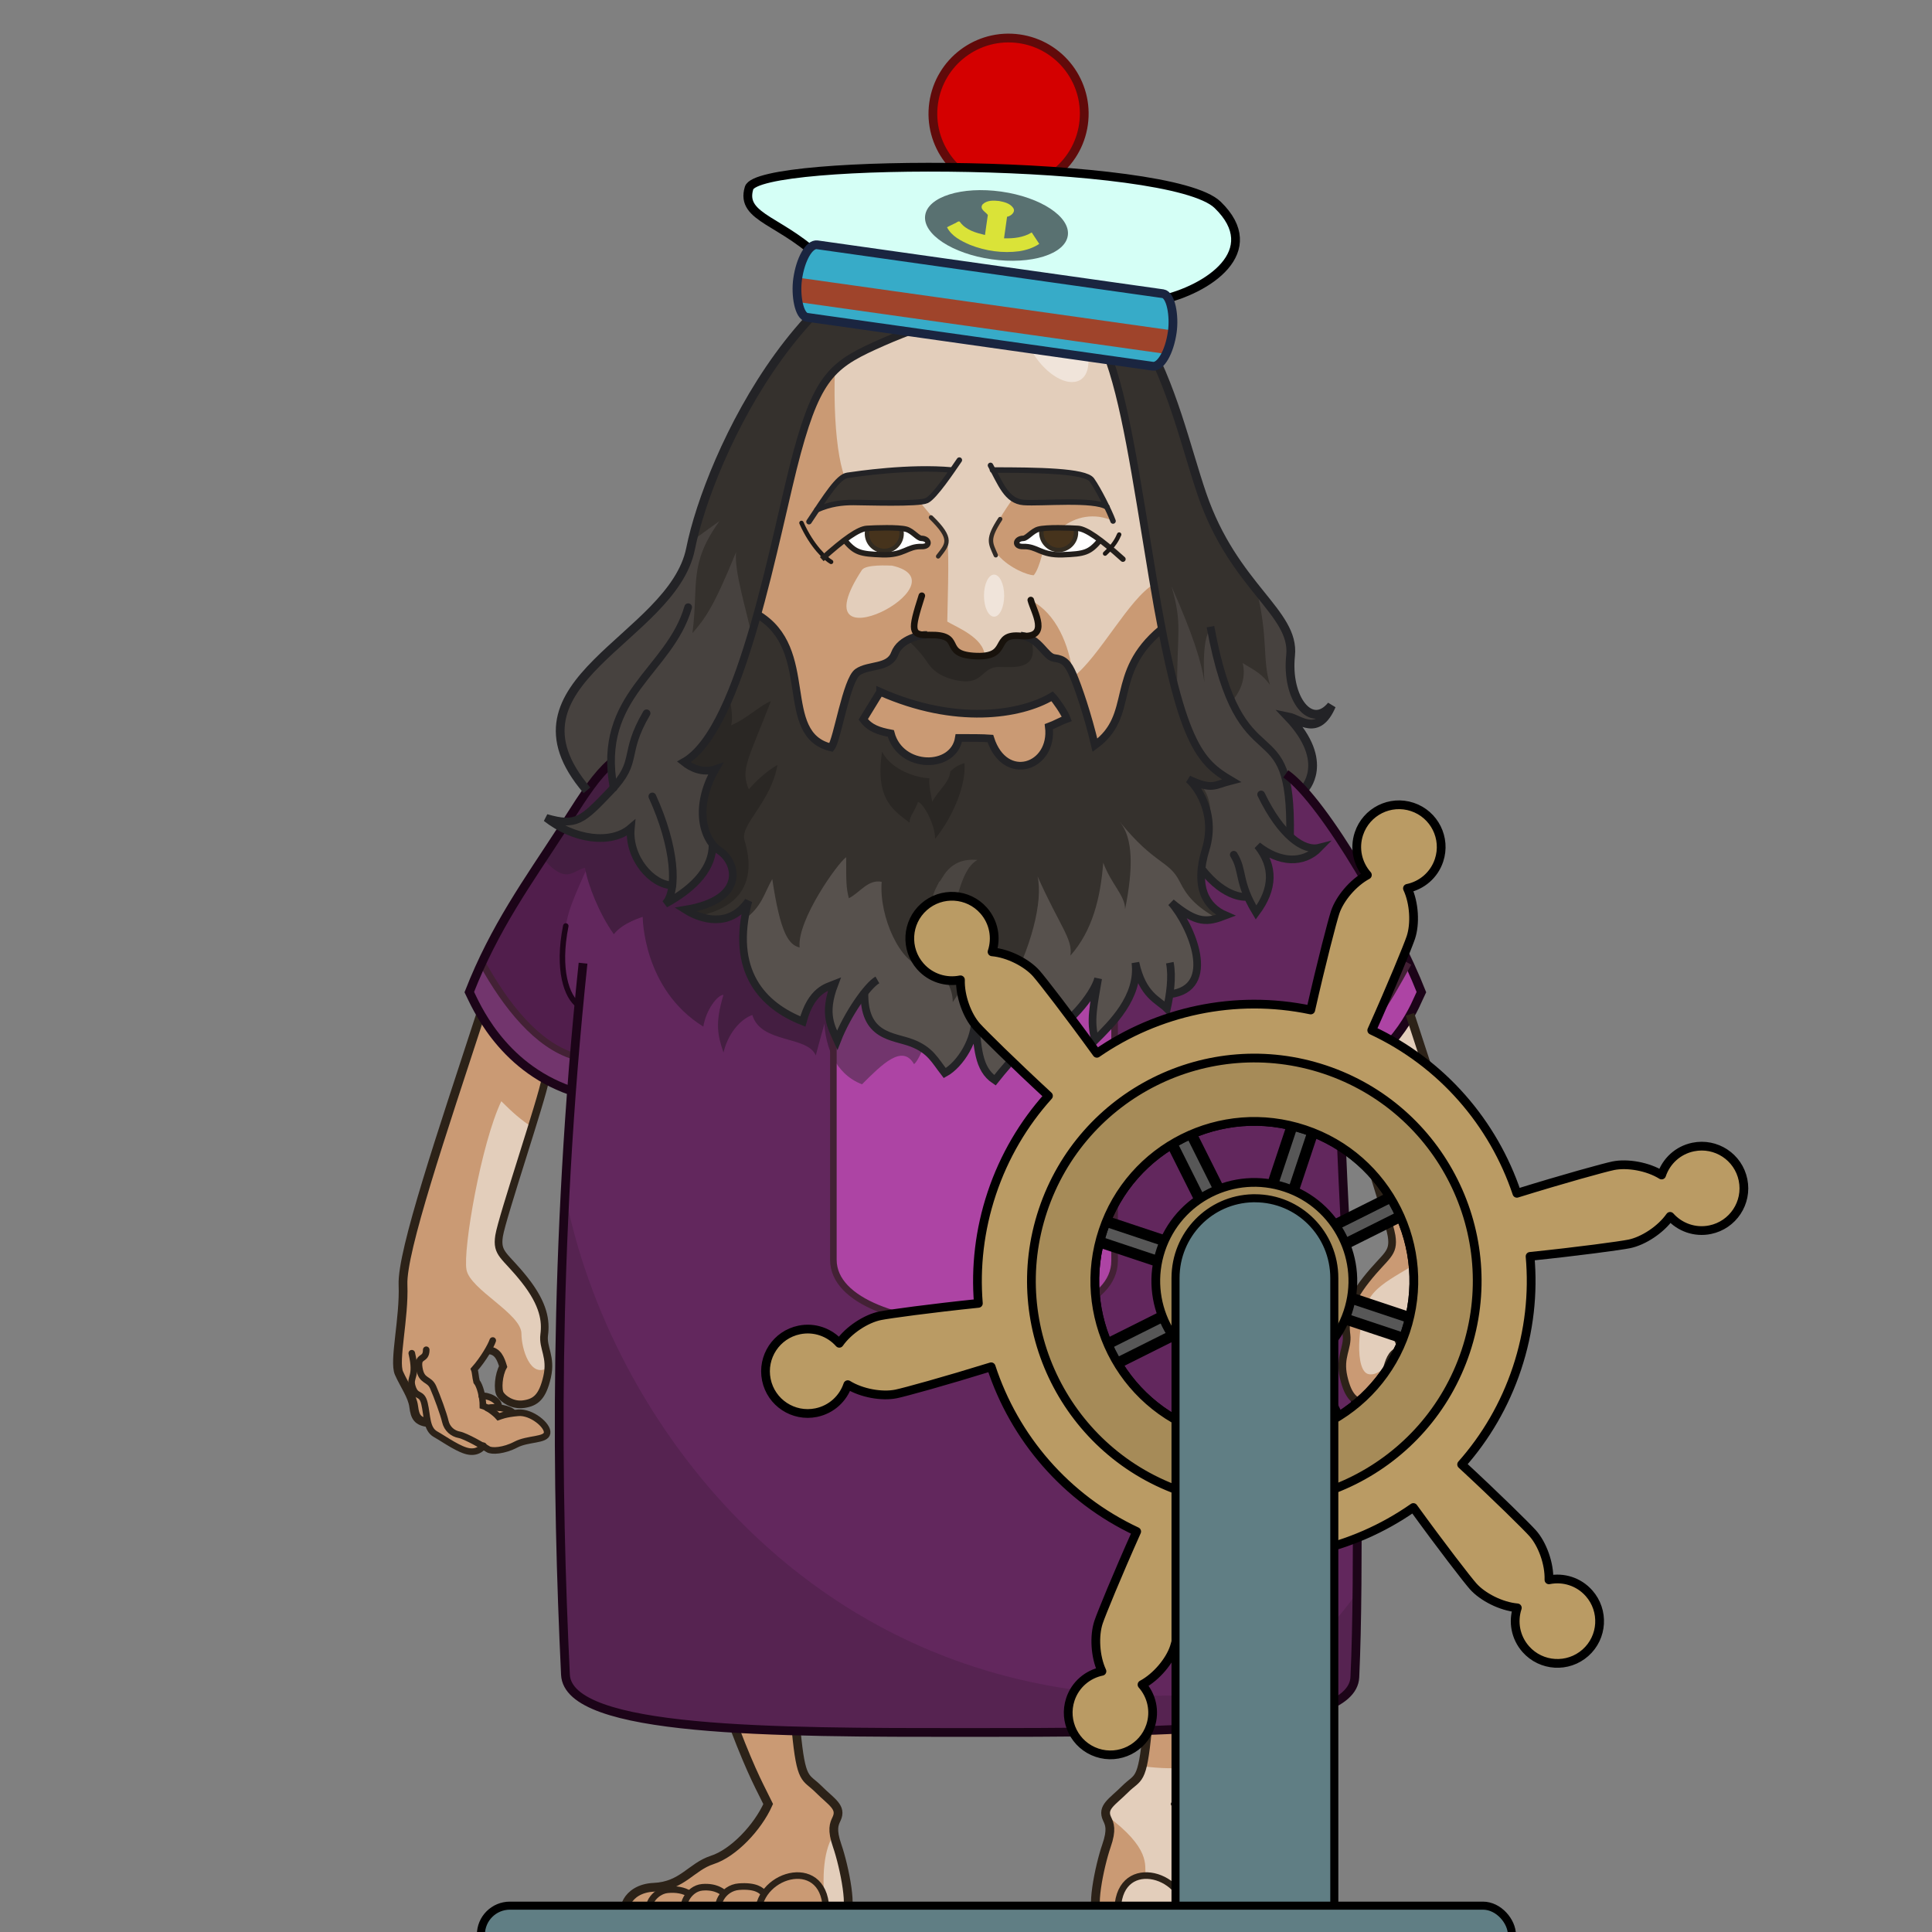 <?xml version="1.0" encoding="UTF-8" standalone="no"?>
<!-- Created with Inkscape (http://www.inkscape.org/) -->

<svg
 xmlns:dc="http://purl.org/dc/elements/1.1/"
 xmlns:cc="http://creativecommons.org/ns#"
 xmlns:rdf="http://www.w3.org/1999/02/22-rdf-syntax-ns#"
 xmlns:svg="http://www.w3.org/2000/svg"
 xmlns="http://www.w3.org/2000/svg"
 xmlns:sodipodi="http://sodipodi.sourceforge.net/DTD/sodipodi-0.dtd"
 xmlns:inkscape="http://www.inkscape.org/namespaces/inkscape"
 id="svg2"
 version="1.1"
 inkscape:version="0.48.4 r9939"
 sodipodi:docname="richard_marine01.svg"
 style="display:inline"
 sodipodi:version="0.32"
 inkscape:output_extension="org.inkscape.output.svg.inkscape"
 viewBox="0 0 96 96"
 width="100%"
 height="100%">
<rect x="0" y="0" width="96" height="96" fill="#808080" stroke="none"/>
<defs
 id="defs4">
<inkscape:perspective
 sodipodi:type="inkscape:persp3d"
 inkscape:vp_x="0 : 526.18109 : 1"
 inkscape:vp_y="0 : 1000 : 0"
 inkscape:vp_z="744.09448 : 526.18109 : 1"
 inkscape:persp3d-origin="372.04724 : 350.78739 : 1"
 id="perspective66" />
</defs>
<sodipodi:namedview
 id="base"
 pagecolor="#ffffff"
 bordercolor="#666666"
 borderopacity="1.0"
 inkscape:pageopacity="0.0"
 inkscape:pageshadow="2"
 inkscape:zoom="6.1097813"
 inkscape:cx="54.519604"
 inkscape:cy="44.807776"
 inkscape:document-units="px"
 inkscape:current-layer="layer3"
 showgrid="false"
 inkscape:window-width="1280"
 inkscape:window-height="975"
 inkscape:window-x="0"
 inkscape:window-y="25"
 inkscape:window-maximized="1"
 showguides="true"
 inkscape:guide-bbox="true" />
<g
 inkscape:groupmode="layer"
 id="layer3"
 inkscape:label="color (by JohannC)"
 style="display:inline">
<g
 id="g3636"
 transform="matrix(0.109,0,0,0.109,6.985,-3.762)">
<path
 sodipodi:nodetypes="ccsssssssc"
 inkscape:connector-curvature="0"
 id="path3400"
 d="m 270.809,822.345 c 8.215,21.529 12.181,28.044 15.297,34.559 -4.816,10.764 -15.863,22.379 -25.495,25.495 -9.631,3.116 -13.597,11.897 -26.628,12.464 -13.031,0.567 -15.297,12.181 -11.331,12.181 3.966,0 93.48,0 98.012,0 4.532,0 0.195,-21.594 -3.116,-31.16 -2.549,-7.365 -1.401,-9.82 -0.283,-12.181 2.549,-5.382 -2.266,-7.648 -8.215,-13.597 -5.949,-5.949 -7.932,-2.833 -10.198,-26.911"
 style="fill:#e3cebb;fill-opacity:1;stroke:none;display:inline" />
<path
 sodipodi:nodetypes="ccsssssssc"
 inkscape:connector-curvature="0"
 id="path3402"
 d="m 487.183,822.238 c -8.215,21.529 -12.288,28.151 -15.404,34.666 4.816,10.764 15.863,22.379 25.495,25.495 9.631,3.116 13.597,11.897 26.628,12.464 13.031,0.567 15.297,12.181 11.331,12.181 -3.966,0 -93.48,0 -98.012,0 -4.532,0 -0.195,-21.594 3.116,-31.16 2.549,-7.365 1.401,-9.82 0.283,-12.181 -2.549,-5.382 2.266,-7.648 8.215,-13.597 5.949,-5.949 7.825,-2.512 10.091,-26.59"
 style="fill:#e3cebb;fill-opacity:1;stroke:none;display:inline" />
<path
 id="path3387"
 d="m 515.719,377.344 -296.625,0.125 -26.75,34.656 c 0.029,0.015 0.065,0.017 0.094,0.031 -0.06,0.099 -0.128,0.181 -0.188,0.281 l 0,-0.188 c -15.842,24.405 -30.846,44.957 -42.406,74.5 0.33,0.661 0.816,1.709 1.469,3.062 0.212,0.437 0.344,0.749 0.594,1.25 0.134,0.27 0.261,0.495 0.406,0.781 0.255,0.502 0.49,0.95 0.781,1.5 0.544,1.027 1.168,2.144 1.844,3.312 5.125,8.857 14.257,21.327 29.562,29.875 0.04,0.022 0.085,0.04 0.125,0.062 0.643,0.358 1.304,0.688 1.969,1.031 0.265,0.137 0.513,0.303 0.781,0.438 0.487,0.243 1.002,0.452 1.5,0.688 0.44,0.208 0.863,0.424 1.312,0.625 0.66,0.295 1.352,0.564 2.031,0.844 0.285,0.117 0.555,0.261 0.844,0.375 0.031,0.012 0.063,0.019 0.094,0.031 0.959,0.379 1.938,0.747 2.938,1.094 -3.449,51.632 -4.895,102.206 -4.875,151.875 0.006,1.063 -0.007,2.125 0,3.188 0.26,37.155 1.274,74.35 2.469,111.156 0.021,0.446 0.083,0.881 0.156,1.312 0.018,0.105 0.041,0.208 0.062,0.312 0.072,0.356 0.142,0.717 0.25,1.062 0.036,0.116 0.085,0.229 0.125,0.344 0.1,0.286 0.22,0.565 0.344,0.844 0.07,0.156 0.142,0.315 0.219,0.469 0.122,0.244 0.266,0.48 0.406,0.719 0.085,0.144 0.158,0.295 0.25,0.438 0.203,0.315 0.421,0.632 0.656,0.938 0.055,0.071 0.1,0.148 0.156,0.219 0.028,0.035 0.066,0.059 0.094,0.094 0.282,0.345 0.583,0.667 0.906,1 0.313,0.322 0.649,0.658 1,0.969 0.062,0.055 0.124,0.102 0.188,0.156 0.366,0.316 0.751,0.633 1.156,0.938 0.175,0.131 0.35,0.277 0.531,0.406 0.339,0.241 0.699,0.454 1.062,0.688 0.124,0.08 0.248,0.171 0.375,0.25 0.245,0.152 0.495,0.288 0.75,0.438 0.331,0.194 0.652,0.405 1,0.594 0.129,0.07 0.275,0.118 0.406,0.188 0.425,0.224 0.863,0.44 1.312,0.656 0.543,0.262 1.109,0.53 1.688,0.781 0.336,0.146 0.684,0.295 1.031,0.438 0.252,0.103 0.492,0.211 0.75,0.312 0.116,0.046 0.227,0.08 0.344,0.125 0.573,0.222 1.149,0.443 1.75,0.656 1.229,0.437 2.499,0.847 3.844,1.25 0.498,0.15 0.986,0.292 1.5,0.438 0.229,0.065 0.455,0.124 0.688,0.188 2.226,0.611 4.601,1.187 7.094,1.719 3.285,0.701 6.792,1.332 10.5,1.906 1.919,0.297 3.883,0.578 5.906,0.844 1.399,0.184 2.866,0.361 4.312,0.531 0.78,0.091 1.551,0.194 2.344,0.281 0.848,0.094 1.731,0.161 2.594,0.25 1.328,0.137 2.639,0.279 4,0.406 1.89,0.176 3.798,0.343 5.75,0.5 12.213,0.983 25.651,1.605 39.688,2 3.068,0.086 6.157,0.153 9.281,0.219 1.603,0.034 3.196,0.065 4.812,0.094 2.627,0.047 5.28,0.089 7.938,0.125 4.879,0.066 9.767,0.121 14.719,0.156 0.406,0.003 0.812,-0.003 1.219,0 6.472,0.043 13.009,0.083 19.531,0.094 1.053,0.002 2.103,-10e-4 3.156,0 5.469,0.006 10.931,0 16.375,0 l 79.469,-0.75 0.094,0 c 13.454,-0.414 26.151,-1.079 37.688,-2.062 22.671,-2.939 37.182,-5.371 46.219,-8.469 0.022,-0.009 0.041,-0.023 0.062,-0.031 0.032,-0.011 0.062,-0.02 0.094,-0.031 6.368,-2.527 10.797,-5.629 12.812,-9.406 0.011,-0.021 0.02,-0.042 0.031,-0.062 0.004,-0.009 -0.004,-0.022 0,-0.031 0.589,-1.326 0.978,-2.767 1.188,-4.344 0.069,-1.512 0.127,-3.515 0.188,-5.469 0.02,-0.66 0.043,-1.482 0.062,-2.188 0.037,-1.368 0.091,-3.094 0.125,-4.625 0.007,-0.335 0.024,-0.814 0.031,-1.156 0.092,-4.386 0.148,-9.355 0.219,-14.812 0.005,-0.418 0.026,-0.764 0.031,-1.188 10e-4,-0.096 -10e-4,-0.216 0,-0.312 0.014,-1.112 0.018,-2.383 0.031,-3.531 0.036,-3.231 0.095,-6.699 0.125,-10.188 0.006,-0.658 -0.006,-1.459 0,-2.125 0.073,-8.851 0.145,-18.337 0.188,-28.25 10e-4,-0.253 -10e-4,-0.528 0,-0.781 0.009,-2.136 0.024,-4.398 0.031,-6.562 0.032,-8.917 0.047,-17.984 0.062,-27.094 0.006,-3.531 0.027,-6.99 0.031,-10.5 0.002,-1.88 4.7e-4,-3.539 0,-5.281 6e-4,-0.623 -5.5e-4,-1.128 0,-1.75 0.014,-16.019 0,-31.579 0,-45.094 l -0.062,-0.031 c 0.39,-1.743 0.843,-3.916 1.344,-6.469 -2.07,2.942 -3.9,6.151 -4.906,9.312 2e-5,-8.814 -4.625,-102.406 -4.625,-102.406 l 2.938,-1.688 c 10e-6,-10e-6 10.316,33.773 16.656,54.688 5.222,-19.721 10.351,-41.352 9.719,-55.375 l -0.156,-0.156 c 5.325,-0.086 9.724,-0.351 12.344,-0.875 -3.025,-9.25 -6.062,-18.476 -9.156,-27.969 2.322,-4.114 3.695,-7.394 4.625,-9.438 -0.517,-1.97 -1.09,-3.927 -1.688,-5.875 -11.77,-26.308 -25.072,-52.468 -42.375,-75.625 -2.38,-3.087 -4.812,-6.147 -7.281,-9.219 -0.617,-0.746 -1.217,-1.511 -1.844,-2.25 0.007,-0.013 0.024,-0.019 0.031,-0.031 -4.725,-5.826 -9.597,-11.633 -14.531,-17.438 z"
 style="fill:#62275d;fill-opacity:1;stroke:none;display:inline"
 inkscape:connector-curvature="0" />
<path
 id="path3410"
 d="M 218.031,378.844 192.25,412.25 c -15.842,24.405 -30.846,44.957 -42.406,74.5 2.569,5.138 14.138,33.836 46.25,44.969 -0.368,5.507 -0.708,10.986 -1.031,16.469 l 0.5,0.312 3.25,-56.719 c -6.518,-8.474 -7.813,-28.004 -3.25,-42.344 4.563,-14.34 28.656,-61.938 28.656,-61.938 l -6.188,-8.656 z"
 style="fill:#511e4c;fill-opacity:1;fill-rule:evenodd;stroke:none"
 inkscape:connector-curvature="0" />
<path
 id="path3375"
 d="M 283.375,377.438 219.094,377.469 192.25,412.25 c -3.001,4.623 -5.952,9.098 -8.875,13.531 10.799,12.49 13.541,5.479 19.219,4.344 1.315,7.893 6.579,21.073 13.156,30.281 3.946,-5.262 13.156,-7.906 13.156,-7.906 0,-10e-6 -2.9e-4,32.899 27.625,50 1.315,-7.893 6.557,-14.469 9.188,-14.469 -3.946,13.155 -2.631,18.388 0,26.281 2.631,-10.524 9.21,-15.778 13.156,-17.094 3.946,13.155 24.991,9.229 28.938,18.438 1.315,-5.262 3.969,-14.5 3.969,-14.5 10e-6,10e-6 -0.008,8.044 4.031,15.75 0,-1.471 0,-11.469 0,-11.469 2.822,-15.152 12.8,-27.677 26.031,-36.688 L 283.375,377.438 z"
 style="fill:#441e41;fill-opacity:1;fill-rule:evenodd;stroke:none;display:inline"
 inkscape:connector-curvature="0" />
<path
 inkscape:connector-curvature="0"
 id="path3409"
 d="m 315.825,505.435 c 0,0 0,64.762 0,103.353 0,38.591 128.193,40.365 128.193,0.444 0,-39.922 0,-109.563 0,-109.563 l 1.617,-0.106 c 0,-72.151 -118.836,-53.052 -129.81,5.873 z"
 style="fill:#ad44a4;fill-opacity:1;stroke:none;display:inline" />
<path
 sodipodi:nodetypes="cscccccccccsccccccscccscccccccccccccccccscccsssc"
 id="path3335"
 d="m 378.75,142.625 c -74.545,0.183 -119.872,101.205 -128.031,142 -8.289,41.443 -89.698,60.425 -47.219,110.156 l 0.281,0 c 1.122,-2.069 3.956,-5.233 11.25,-12.312 0,3.158 1.584,8.222 -0.812,12.312 -13.696,15.034 -18.426,13.641 -29.281,12.594 12.416,9.802 29.414,12.404 38.562,4.562 -1.307,13.723 9.789,26.156 18.938,26.156 -0.422,2.259 -0.844,6.188 -0.844,6.188 0,10e-6 15.516,-4.983 20.094,-23.812 0.718,0.745 1.498,1.395 2.312,1.938 7.842,5.228 12.412,22.207 -15.688,26.781 7.188,4.574 20.255,8.51 28.75,-3.906 -8.495,32.02 6.546,47.718 24.844,54.906 3.921,-14.377 11.108,-15.693 14.375,-17 -5.228,13.723 -1.301,19.587 1.312,25.469 3.024,-7.777 8.032,-16.108 12.406,-21.625 -0.372,20.294 13.15,19.702 21.562,22.938 8.495,3.267 10.457,7.837 15.031,13.719 7.188,-3.921 14.372,-15.667 13.719,-25.469 1.307,13.723 1.314,23.522 9.156,28.75 7.842,-9.802 17.992,-19.682 24.844,-22.219 7.958,-2.947 14.915,-11.761 21.094,-19.656 -0.139,8.688 -1.444,17.954 -0.188,23.562 4.97,-4.97 12.756,-12.431 16.438,-21.75 l 2.438,-9.781 c 4.16,9.685 11.696,15.04 13.812,17.156 0.433,-1.946 0.85,-4.178 1.188,-6.531 l 0.094,0 c 22.218,-2.614 9.805,-31.357 0.656,-41.812 11.763,9.802 16.349,9.142 24.844,5.875 -7.485,-3.208 -12.341,-9.923 -11,-21.562 l 9.312,9.438 11.781,3.719 c 0.922,2.088 2.13,4.423 3.75,7.094 7.935,-10.655 8.287,-20.648 1.094,-29.969 l 0,-0.219 c 9.822,7.553 20.49,8.144 27.781,0.625 -17.736,1.786 -12.902,-14.609 -14.438,-26.5 -0.402,-3.252 -1.257,-7.496 -1.781,-11.125 -10e-6,10e-6 5.409,5.676 8.688,11.125 10.897,-9.751 -0.41,-24.545 -6.656,-33.125 5.18,1.036 13.471,9.317 19.688,-5.188 -9.325,11.397 -20.728,-3.096 -18.656,-22.781 2.072,-19.685 -25.901,-31.084 -40.406,-73.562 -14.505,-42.479 -24.862,-113.986 -101.531,-117.094 -1.198,-0.049 -2.379,-0.065 -3.562,-0.062 z"
 style="fill:#35312d;fill-opacity:1;stroke:none;display:inline"
 inkscape:connector-curvature="0" />
<path
 sodipodi:nodetypes="cccssssc"
 id="path3331"
 d="m 377.75,298 -21.219,25.688 -6.839,2.541 c -1e-5,-10e-6 5.742,5.104 8.935,10.185 1.821,2.897 6.112,7.492 15.788,8.608 9.676,1.116 9.267,-6.459 16.71,-6.459 7.443,10e-6 19.369,1.849 14.531,-13.781 C 400.818,309.151 377.75,298 377.75,298 z"
 style="fill:#2a2724;fill-opacity:1;stroke:none;display:inline"
 inkscape:connector-curvature="0" />
<path
 id="path3330"
 d="m 396.656,161.031 c -15.684,15.684 -35.938,19.604 -58.156,29.406 -22.218,9.802 -29.417,14.371 -39.219,50.312 -4.645,17.033 -10.466,46.227 -18.156,73.844 27.236,15.945 8.891,54.801 33.719,60.688 2.82,-3.589 6.904,-30.786 12.031,-34.375 5.128,-3.589 14.374,-1.515 16.938,-8.438 2.564,-6.922 12.286,-8.725 14.594,-8.469 l -0.719,0.312 c 0,0 0.273,0.303 0.281,0.312 0.584,-0.405 1.155,-0.614 1.688,-0.625 15.988,-0.326 4.993,8.468 20,9.531 17.575,1.246 7.939,-10.376 21.469,-9.156 l 0.094,-0.125 c 8.717,1.026 11.048,9.737 15.406,10.25 4.358,0.513 6.13,2.304 8.438,7.688 2.307,5.384 6.667,17.962 10,32.062 18.972,-13.844 5.894,-32.559 30.25,-52.812 l -0.562,-1.906 0.656,0.812 c -1.312,-6.831 -2.672,-14.349 -4.062,-22.75 -15.684,-94.755 -18.944,-133.295 -64.688,-136.562 z"
 style="fill:#e3cebb;fill-opacity:1;fill-rule:nonzero;stroke:none;stroke-width:3.5;marker:none;visibility:visible;display:inline;overflow:visible;enable-background:accumulate"
 inkscape:connector-curvature="0" />
<path
 id="path3343"
 d="m 406.062,308.312 c 4.811,10.585 2.591,15.569 0.406,17.781 4.682,2.885 6.837,8.016 10.156,8.406 4.294,0.505 6.085,2.267 8.344,7.469 -1.633,-13.549 -7.631,-27.81 -18.906,-33.656 z"
 style="fill:#ca9a74;fill-opacity:1;fill-rule:evenodd;stroke:none"
 inkscape:connector-curvature="0" />
<path
 sodipodi:nodetypes="csccssccsssccssscccc"
 id="path3310"
 d="m 316.5,203.375 c -7.003,6.879 -11.705,17.158 -17.219,37.375 -4.645,17.033 -10.466,46.227 -18.156,73.844 27.236,15.945 8.891,54.801 33.719,60.688 2.82,-3.589 6.904,-30.786 12.031,-34.375 5.128,-3.589 14.374,-1.515 16.938,-8.438 2.564,-6.922 12.286,-8.725 14.594,-8.469 l -0.719,0.312 c 0,0 0.273,0.303 0.281,0.312 0.584,-0.405 1.155,-0.614 1.688,-0.625 15.988,-0.326 4.993,8.468 20,9.531 2.075,0.147 3.757,0.107 5.156,-0.062 -0.404,-8.236 -12.763,-13.014 -17.062,-15.594 0,-4.03 1.008,-31.212 0,-36.25 -1.008,-5.038 -4.05,-8.066 -14.125,-20.156 -10.075,-12.09 -17.112,-3.031 -27.188,-3.031 -6.859,0 -10.909,-24.302 -9.938,-55.062 z m 26.074,88.99 c 34.668,7.886 -43.912,48.135 -13.742,1.995 1.859,-2.621 11.677,-2.035 13.742,-1.995 z"
 style="fill:#ca9a74;fill-opacity:1;fill-rule:evenodd;stroke:none"
 inkscape:connector-curvature="0" />
<path
 inkscape:connector-curvature="0"
 id="path3349"
 d="m 337.136,349.888 c 34.098,15.126 63.838,10.768 78.452,2.051 1.538,1.538 5.64,7.435 6.666,10.255 -2.82,1.026 -5.384,2.564 -8.204,3.589 2.307,18.459 -19.997,26.151 -26.663,5.384 -3.333,-0.256 -9.23,-0.256 -14.357,-0.256 -2.307,14.614 -26.663,14.357 -31.022,-2.051 -5.384,-1.026 -9.486,-2.307 -12.562,-6.409 2.82,-4.615 7.691,-12.562 7.691,-12.562 z"
 style="fill:#ca9a74;fill-opacity:1;fill-rule:nonzero;stroke:none;stroke-width:3.5;marker:none;visibility:visible;display:inline;overflow:visible;enable-background:accumulate" />
<path
 id="path3351"
 d="m 309.789,265.367 c 5.603,-8.898 7.91,-12.853 15.16,-14.171 7.25,-1.318 39.218,-2.966 43.832,-1.648 -3.296,6.262 -7.58,11.205 -9.887,13.182 -19.115,1.648 -43.502,-0.659 -49.105,2.636 z"
 style="fill:#35312d;fill-opacity:1;fill-rule:nonzero;stroke:none;stroke-width:4;marker:none;visibility:visible;display:inline;overflow:visible;enable-background:accumulate"
 inkscape:connector-curvature="0" />
<path
 id="path3341"
 d="m 422.938,257.219 c -6.082,0.175 -14.319,1.803 -25.812,5.375 -6.296,9.05 -9.151,14.054 -8.594,19.938 l -0.531,0.5 c 0.267,0.623 0.561,1.228 0.906,1.812 0.194,0.836 0.431,1.69 0.75,2.594 0.478,0.143 0.932,0.24 1.375,0.281 5.109,5.809 13.447,9.031 16.125,9.031 2.914,-3.33 5,-14.562 5,-14.562 l -6.75,-4.5 c 3.659,-2.062 8.356,-3.436 14.594,-2.656 5.964,-4.97 14.894,-6.976 23.344,-3 -4.1,-8.543 -7.026,-15.197 -20.406,-14.812 z"
 style="fill:#ca9a74;fill-opacity:1;fill-rule:evenodd;stroke:none"
 inkscape:connector-curvature="0" />
<path
 id="path3353"
 d="m 388.884,248.889 c 9.228,14.501 9.228,14.83 20.103,14.501 10.876,-0.33 28.342,0 31.308,1.648 -3.625,-6.591 -6.262,-13.512 -11.205,-14.501 -4.943,-0.989 -37.57,-1.648 -40.207,-1.648 z"
 style="fill:#35312d;fill-opacity:1;fill-rule:nonzero;stroke:none;stroke-width:4;marker:none;visibility:visible;display:inline;overflow:visible;enable-background:accumulate"
 inkscape:connector-curvature="0" />
<path
 id="path3378"
 d="m 321.274,280.821 c 5.556,6.522 12.561,7.73 20.049,6.522 7.488,-1.208 11.595,-3.865 15.218,-3.865 3.623,0 2.657,-3.14 -0.966,-3.382 -3.623,-0.242 -0.483,-5.073 -16.668,-4.59 -16.184,0.483 -9.421,0.483 -17.634,5.314 z"
 style="fill:#ffffff;fill-opacity:1;fill-rule:evenodd;stroke:none;display:inline"
 inkscape:connector-curvature="0" />
<path
 id="path3381"
 d="m 437.223,280.338 c -7.247,8.213 -10.629,7.247 -19.083,7.005 -8.455,-0.242 -10.387,-3.865 -15.701,-3.865 -5.314,0 -2.416,-2.899 0.242,-3.14 2.657,-0.242 3.382,-5.073 10.146,-4.831 6.764,0.242 15.943,-2.174 24.398,4.831 z"
 style="fill:#ffffff;fill-opacity:1;fill-rule:evenodd;stroke:none"
 inkscape:connector-curvature="0" />
<path
 sodipodi:nodetypes="csssc"
 inkscape:connector-curvature="0"
 id="path3383"
 d="m 331.5,275.344 c -0.245,0.762 -0.375,1.562 -0.375,2.406 0,4.369 3.537,7.906 7.906,7.906 4.369,0 7.906,-3.537 7.906,-7.906 0,-0.829 -0.107,-1.624 -0.344,-2.375"
 style="fill:#46331c;fill-opacity:1;stroke:none;stroke-width:2;marker:none;visibility:visible;display:inline;overflow:visible;enable-background:accumulate" />
<path
 sodipodi:nodetypes="csssc"
 inkscape:connector-curvature="0"
 id="path3385"
 d="m 410.844,275.5 c -0.133,0.575 -0.219,1.166 -0.219,1.781 0,4.369 3.537,7.938 7.906,7.938 4.369,0 7.906,-3.569 7.906,-7.938 0,-0.672 -0.092,-1.315 -0.25,-1.938"
 style="fill:#46331c;fill-opacity:1;stroke:none;stroke-width:2;marker:none;visibility:visible;display:inline;overflow:visible;enable-background:accumulate" />
<path
 id="path3404"
 d="m 149.938,486.531 c -0.029,0.075 -0.065,0.144 -0.094,0.219 0.771,1.541 2.389,5.233 5.094,9.906 -11.456,41.179 -29.82,80.905 -35.312,123.562 0.61,15.26 -4.254,34.788 -1.812,40.281 2.442,5.494 6.108,10.367 6.719,15.25 0.599,4.792 1.78,6.637 6.438,7.281 0.572,2.274 1.508,4.178 3.469,5.281 4.218,2.373 11.081,7.379 15.562,7.906 4.048,0.476 5.86,-1.944 6.188,-2.438 1.043,0.604 1.865,1.118 2.25,1.375 1.582,1.054 7.12,0.806 12.656,-2.094 5.536,-2.9 13.692,-1.854 14.219,-5.281 0.527,-3.427 -7.124,-9.746 -13.188,-9.219 -0.736,0.064 -1.408,0.142 -2.031,0.219 -1.73,-1.673 -4.07,-2.131 -6.375,-2.531 l -0.5,-0.438 c 0.272,-3.079 -4.889,-5.199 -7.344,-4.938 l -0.312,-0.125 c -0.524,-2.714 -1.406,-5.271 -2.406,-6.438 -0.527,-2.109 -0.535,-4.213 -1.062,-5.531 2.465,-2.773 4.631,-5.981 6.188,-8.656 0.141,-0.017 0.264,-0.014 0.406,-0.031 4.218,0.264 5.539,3.948 6.594,7.375 -2.109,3.691 -2.631,10.547 -1.312,12.656 1.318,2.109 5.54,5.26 10.812,4.469 5.272,-0.791 8.422,-3.149 10.531,-12.375 2.109,-9.226 -2.103,-13.187 -1.312,-19.25 0.791,-6.063 -0.006,-13.696 -8.969,-25.031 -8.963,-11.335 -12.912,-11.596 -11.594,-20.031 1.273,-8.148 18.45,-59.23 20.812,-70.312 -14.958,-9.659 -22.427,-19.046 -34.312,-41.062 z"
 style="fill:#e3cebb;fill-opacity:1;stroke:none;display:inline"
 inkscape:connector-curvature="0" />
<path
 id="path3373"
 d="m 341.844,468.75 c -13.231,9.011 -23.209,21.536 -26.031,36.688 0,0 0,9.998 0,11.469 2.495,4.752 6.535,9.396 13.062,11.906 9.208,-9.208 18.426,-18.427 23.688,-9.219 2.631,-1.315 9.188,-19.75 9.188,-19.75 L 341.844,468.75 z"
 style="fill:#72356d;fill-opacity:1;fill-rule:evenodd;stroke:none"
 inkscape:connector-curvature="0" />
<path
 id="path2523"
 d="m 446.312,409.062 c 6.233,7.48 6.24,21.206 2.5,39.906 0,-6.233 -6.229,-11.214 -9.969,-21.188 -1.247,16.207 -4.995,31.155 -14.969,42.375 1.247,-7.48 -4.995,-13.716 -14.969,-36.156 2.493,11.22 -2.502,32.435 -14.969,54.875 -1.247,-13.713 -3.732,-18.717 -8.719,-29.938 -2.493,13.713 -7.489,21.186 -14.969,32.406 0,-6.233 -3.714,-14.941 -13.688,-16.188 -9.973,-1.247 -19.965,-22.449 -18.719,-38.656 -6.233,-1.247 -9.982,5.007 -14.969,7.5 -1.247,-4.987 -1.219,-7.499 -1.219,-18.719 -3.74,2.493 -22.465,28.69 -21.219,41.156 -4.987,-1.247 -8.729,-6.254 -12.469,-31.188 -3.796,6.644 -4.708,12.564 -12.625,18.312 -4.015,26.51 9.916,40.085 26.562,46.625 3.921,-14.377 11.108,-15.693 14.375,-17 -5.228,13.723 -1.301,19.587 1.312,25.469 3.024,-7.777 8.032,-16.108 12.406,-21.625 -0.372,20.294 13.15,19.702 21.562,22.938 8.495,3.267 10.457,7.837 15.031,13.719 7.188,-3.921 14.372,-15.667 13.719,-25.469 1.307,13.723 1.314,23.522 9.156,28.75 7.842,-9.802 17.992,-19.682 24.844,-22.219 7.958,-2.947 14.915,-11.761 21.094,-19.656 -0.139,8.688 -1.444,17.954 -0.188,23.562 4.97,-4.97 12.756,-12.431 16.438,-21.75 l 2.438,-9.781 c 4.16,9.685 11.696,15.04 13.812,17.156 0.433,-1.946 0.85,-4.178 1.188,-6.531 l 0.094,0 c 22.218,-2.614 9.805,-31.357 0.656,-41.812 9.786,8.155 14.609,9.054 20.844,7.25 -9.679,-5.568 -13.601,-10.015 -16.938,-16.688 -4.987,-9.973 -11.231,-7.491 -27.438,-27.438 z"
 style="fill:#57514d;fill-opacity:1;fill-rule:evenodd;stroke:none"
 inkscape:connector-curvature="0" />
<path
 id="path3298"
 d="m 364.029,436.504 c -3.74,7.48 -4.987,8.727 2.493,19.947 6.233,-7.48 6.233,-24.934 14.96,-29.92 -13.713,-1.247 -16.207,9.973 -17.453,9.973 z"
 style="fill:#4a4541;fill-opacity:1;fill-rule:evenodd;stroke:none"
 inkscape:connector-curvature="0" />
<path
 sodipodi:nodetypes="ccccscccccccccscccsccccccc"
 id="path3300"
 d="m 470,301.875 c 4.987,17.453 2.5,19.948 2.5,47.375 8.727,36.154 23.687,39.875 23.688,39.875 0,0 -7.489,4.99 -14.969,1.25 12.467,9.973 3.743,31.18 1.25,39.906 -0.398,1.393 0.031,3.108 1.031,5 -0.076,-1.57 -0.02,-3.231 0.188,-5.031 l 9.312,9.438 11.781,3.719 c 0.922,2.088 2.13,4.423 3.75,7.094 7.935,-10.655 8.287,-20.648 1.094,-29.969 l 0,-0.219 c 9.822,7.553 20.49,8.144 27.781,0.625 -17.736,1.786 -12.902,-14.609 -14.438,-26.5 -0.402,-3.252 -1.257,-4.278 -1.781,-7.907 -10e-6,1e-5 5.409,2.458 8.688,7.907 10.897,-9.751 -0.41,-24.545 -6.656,-33.125 5.18,1.036 13.471,9.317 19.688,-5.188 -9.325,11.397 -20.728,-3.096 -18.656,-22.781 1.098,-10.427 -6.268,-18.561 -15.562,-30.188 5.57,22.427 2.518,31.666 6.188,43.594 -3.74,-4.987 -6.235,-6.229 -12.469,-9.969 2.493,9.973 -4.969,17.438 -4.969,17.438 l -10,-32.406 c 0,0 -3.715,2.494 -2.469,23.688 C 483.722,336.773 479.973,324.315 470,301.875 z"
 style="fill:#47423f;fill-opacity:1;fill-rule:evenodd;stroke:none"
 inkscape:connector-curvature="0" />
<path
 sodipodi:nodetypes="ccsccccccccccccccc"
 id="path3305"
 d="m 263.906,272.031 c -4.096,2.926 -8.241,5.925 -12.375,8.938 -0.294,1.261 -0.579,2.49 -0.812,3.656 -8.289,41.443 -89.698,60.425 -47.219,110.156 l 0.281,0 c 1.122,-2.069 3.956,-5.233 11.25,-12.312 0,3.158 1.584,8.222 -0.812,12.312 -13.696,15.034 -18.426,13.641 -29.281,12.594 12.416,9.802 29.414,12.404 38.562,4.562 -1.307,13.723 9.789,26.156 18.938,26.156 -0.422,2.259 -0.844,6.188 -0.844,6.188 0,10e-6 13.612,-4.739 19.452,-23.686 -4.957,-10.975 -6.094,-17.22 -0.479,-35.011 C 251.064,385.946 246.875,381.75 246.875,381.75 c 0,10e-6 16.077,-1.899 32.156,-55.812 -2.838,-13.242 -8.508,-31.206 -7.562,-39.719 -10.404,25.538 -14.2,30.285 -19.875,36.906 2.838,-22.7 -1.875,-31.231 12.312,-51.094 z"
 style="fill:#47423f;fill-opacity:1;fill-rule:evenodd;stroke:none"
 inkscape:connector-curvature="0" />
<path
 id="path3318"
 d="m 287.344,354.125 c -5.023,2.009 -11.061,8.017 -18.094,11.031 0.701,-3.153 0.285,-6.915 -0.531,-10.906 -11.986,26.334 -21.844,27.5 -21.844,27.5 0,0 4.184,4.205 13.688,3.844 -4.913,15.567 -4.678,22.273 -1.219,31.062 L 261.531,421 c 0.046,-0.18 0.112,-0.348 0.156,-0.531 0.718,0.745 1.498,1.395 2.312,1.938 7.842,5.228 12.412,22.207 -15.688,26.781 1.692,1.077 3.73,2.105 5.938,2.906 29.523,-6.033 22.74,-28.706 21.031,-34.688 -2.009,-7.033 12.048,-17.077 15.062,-34.156 0,0 -6.03,3.025 -13.062,11.062 -4.019,-9.042 0.016,-14.066 10.062,-40.188 z"
 style="fill:#2a2724;fill-opacity:1;fill-rule:evenodd;stroke:none"
 inkscape:connector-curvature="0" />
<path
 id="path3334"
 d="m 338.028,377.169 c 4.317,8.634 16.405,12.088 21.585,12.088 -0.432,3.022 0.863,8.202 1.295,10.793 2.59,-5.181 7.771,-8.634 8.202,-13.815 2.159,-2.159 3.885,-3.022 6.476,-3.885 0.863,10.361 -5.612,25.039 -13.383,34.537 0,-6.476 -5.181,-15.973 -7.771,-16.837 -1.727,4.749 -3.885,6.476 -3.885,9.498 -6.476,-5.181 -15.973,-9.929 -12.52,-32.378 z"
 style="fill:#2a2724;fill-opacity:1;fill-rule:evenodd;stroke:none"
 inkscape:connector-curvature="0" />
<path
 transform="matrix(0.831,-0.288,0.364,0.658,-16.706,175.981)"
 d="m 443.57,209.733 c 0,15.258 -6.013,27.627 -13.43,27.627 -7.417,0 -13.43,-12.369 -13.43,-27.627 0,-15.258 6.013,-27.627 13.43,-27.627 7.417,0 13.43,12.369 13.43,27.627 z"
 sodipodi:ry="27.627172"
 sodipodi:rx="13.429875"
 sodipodi:cy="209.73344"
 sodipodi:cx="430.13971"
 id="path3359"
 style="fill:#f0e4da;fill-opacity:1;fill-rule:nonzero;stroke:none;stroke-width:3;marker:none;visibility:visible;display:inline;overflow:visible;enable-background:accumulate"
 sodipodi:type="arc" />
<path
 transform="translate(-3.07,-3.837)"
 d="m 396.757,309.882 c 0,5.298 -2.062,9.593 -4.605,9.593 -2.543,0 -4.605,-4.295 -4.605,-9.593 0,-5.298 2.062,-9.593 4.605,-9.593 2.543,0 4.605,4.295 4.605,9.593 z"
 sodipodi:ry="9.5927677"
 sodipodi:rx="4.6045284"
 sodipodi:cy="309.88196"
 sodipodi:cx="392.15234"
 id="path3361"
 style="fill:#f0e4da;fill-opacity:1;fill-rule:nonzero;stroke:none;stroke-width:3;marker:none;visibility:visible;display:inline;overflow:visible;enable-background:accumulate"
 sodipodi:type="arc" />
<path
 id="path3363"
 d="m 461.906,300.844 c -11.14,6.385 -24.856,33.068 -36.531,42.062 2.366,5.702 6.483,17.788 9.688,31.344 18.972,-13.844 5.894,-32.559 30.25,-52.812 l -0.562,-1.906 0.656,0.812 c -1.134,-5.903 -2.306,-12.444 -3.5,-19.5 z"
 style="fill:#ca9a74;fill-opacity:1;fill-rule:evenodd;stroke:none"
 inkscape:connector-curvature="0" />
<path
 id="path3388"
 d="m 193.5,578.562 c -3.363,75.139 -2.757,148.083 0.188,219.375 1.263,26.429 95.118,26.344 182.219,26.344 87.101,10e-6 176.51,0.026 177.656,-25.188 0.348,-7.646 0.584,-21.592 0.75,-38.344 -19.532,28.174 -46.538,46.041 -82.906,46.719 C 305.776,810.555 212.869,680.166 193.5,578.562 z"
 style="fill:#562351;fill-opacity:1;fill-rule:evenodd;stroke:none"
 inkscape:connector-curvature="0" />
<path
 id="path3396"
 d="m 155.438,473.475 -5.866,13.536 c 0,0 10.152,21.657 23.237,31.358 13.085,9.701 23.462,13.31 23.462,13.31 l 1.354,-16.018 c 0,0 -11.28,-1.579 -25.267,-17.822 -13.987,-16.243 -16.694,-24.59 -16.92,-24.365 z"
 style="fill:#72356d;fill-opacity:1;fill-rule:evenodd;stroke:none"
 inkscape:connector-curvature="0" />
<path
 id="path3417"
 d="m 149.938,486.531 c -0.029,0.075 -0.065,0.144 -0.094,0.219 0.771,1.541 2.389,5.233 5.094,9.906 -11.456,41.179 -29.82,80.905 -35.312,123.562 0.61,15.26 -4.254,34.788 -1.812,40.281 2.442,5.494 6.108,10.367 6.719,15.25 0.599,4.792 1.78,6.637 6.438,7.281 0.572,2.274 1.508,4.178 3.469,5.281 4.218,2.373 11.081,7.379 15.562,7.906 4.048,0.476 5.86,-1.944 6.188,-2.438 1.043,0.604 1.865,1.118 2.25,1.375 1.582,1.054 7.12,0.806 12.656,-2.094 5.536,-2.9 13.692,-1.854 14.219,-5.281 0.527,-3.427 -7.124,-9.746 -13.188,-9.219 -0.736,0.064 -1.408,0.142 -2.031,0.219 -1.73,-1.673 -4.07,-2.131 -6.375,-2.531 l -0.5,-0.438 c 0.272,-3.079 -4.889,-5.199 -7.344,-4.938 l -0.312,-0.125 c -0.524,-2.714 -1.406,-5.271 -2.406,-6.438 -0.527,-2.109 -0.535,-4.213 -1.062,-5.531 2.465,-2.773 4.631,-5.981 6.188,-8.656 0.141,-0.017 0.264,-0.014 0.406,-0.031 4.218,0.264 5.539,3.948 6.594,7.375 -2.109,3.691 -2.631,10.547 -1.312,12.656 1.318,2.109 5.54,5.26 10.812,4.469 5.272,-0.791 8.422,-3.149 10.531,-12.375 0.37,-1.62 0.552,-3.071 0.594,-4.406 -8.194,5.546 -12.281,-8.501 -12.281,-15.281 0,-9.182 -23.393,-20.037 -25.062,-29.219 -1.669,-9.182 6.693,-57.583 15.875,-76.781 5.1,5.1 9.236,8.734 13.875,11.656 2.815,-9.117 5.175,-17.018 5.938,-20.594 -14.958,-9.659 -22.427,-19.046 -34.312,-41.062 z"
 style="fill:#ca9a74;fill-opacity:1;stroke:none;display:inline"
 inkscape:connector-curvature="0" />
<path
 id="path3431"
 d="m 270.812,822.344 c 8.215,21.529 12.165,28.047 15.281,34.562 -4.816,10.764 -15.837,22.384 -25.469,25.5 -9.631,3.116 -13.626,11.902 -26.656,12.469 -13.031,0.567 -15.278,12.156 -11.312,12.156 3.632,10e-6 73.602,0 89.75,0 -2.323,-18.447 -0.687,-29.665 3.75,-36.562 -0.466,-3.397 0.311,-5.129 1.094,-6.781 2.549,-5.382 -2.239,-7.645 -8.188,-13.594 -5.949,-5.949 -7.953,-2.828 -10.219,-26.906 l -28.031,-0.844 z"
 style="fill:#ca9a74;fill-opacity:1;fill-rule:evenodd;stroke:none"
 inkscape:connector-curvature="0" />
<path
 id="path3436"
 d="m 487.188,822.25 -28.25,1.25 c -0.748,7.945 -1.458,12.877 -2.281,16.156 7.917,1.079 15.694,1.244 23.219,0.5 2.018,-4.553 4.389,-10.244 7.312,-17.906 z"
 style="fill:#ca9a74;fill-opacity:1;fill-rule:evenodd;stroke:none"
 inkscape:connector-curvature="0" />
<path
 id="path3438"
 d="m 440,861.875 c 0.104,0.572 0.317,1.162 0.625,1.812 1.118,2.36 2.268,4.822 -0.281,12.188 -3.311,9.566 -7.657,31.156 -3.125,31.156 0.409,0 7.176,0 8.844,0 0.6,-9.933 3.219,-16.453 12.125,-17.938 C 457.51,885.027 460.993,877.308 440,861.875 z"
 style="fill:#ca9a74;fill-opacity:1;fill-rule:evenodd;stroke:none"
 inkscape:connector-curvature="0" />
<path
 id="path3488"
 d="m 541.938,478.875 c 3.733,11.877 4.062,55.656 4.062,55.656 0,0 0.41,-0.09 0.719,-0.156 -0.032,-0.642 -0.281,-5.781 -0.281,-5.781 l 2.938,-1.688 c 0,0 1.68,5.531 1.938,6.375 7.583,-1.902 20.476,-5.721 18.781,-9.594 -2.375,-5.429 -16.958,-34.632 -28.156,-44.812 z"
 style="fill:#511e4c;fill-opacity:1;fill-rule:evenodd;stroke:none;display:inline"
 inkscape:connector-curvature="0" />
<path
 sodipodi:nodetypes="cccssccsccsscccccccccscssscsscsscsssc"
 id="path2695"
 d="m 578.906,497.594 c -7.482,10.991 -17.395,22.505 -30.812,30.031 l 1.281,-0.719 c 10e-6,-2e-5 19.727,64.624 21.406,70.5 1.679,5.876 -2.527,10.495 -4.625,12.594 -2.098,2.098 -12.156,11.767 -15.094,21 -0.672,-1.52 -1.286,6.061 -1.47,7.79 -0.472,3.301 0.209,6.926 -1.624,13.21 -2.396,8.213 2.551,19.56 6.719,21.938 5e-5,-0.225 -1.4e-4,-0.425 0,-0.656 1.247,0.687 2.671,1.071 4.281,1.312 5.272,0.791 9.463,-2.36 10.781,-4.469 1.318,-2.109 0.796,-8.966 -1.312,-12.656 1.054,-3.427 2.376,-7.111 6.594,-7.375 l 0.188,-0.312 c 1.566,2.739 3.836,6.108 6.406,9 -0.527,1.318 -0.535,3.422 -1.062,5.531 -1.024,1.194 -1.928,3.84 -2.438,6.625 l -5.312,0.969 -2.5,3.906 -5.906,3.062 c -0.838,-0.118 -1.744,-0.22 -2.812,-0.312 -1.356,-0.118 -2.784,0.104 -4.188,0.562 -0.644,0.835 -1.733,1.701 -3.312,2.562 -5.187,2.829 -8.932,7.08 0.5,9.438 0.023,0.006 0.04,0.025 0.062,0.031 2.5e-4,-0.116 -2e-4,-0.228 0,-0.344 2.593,0.466 5.548,0.966 8,2.25 5.536,2.9 11.075,3.148 12.656,2.094 0.385,-0.257 1.207,-0.771 2.25,-1.375 0.344,0.514 2.162,2.911 6.188,2.438 4.481,-0.527 11.313,-5.534 15.531,-7.906 1.959,-1.102 2.897,-3.009 3.469,-5.281 4.658,-0.644 5.87,-2.49 6.469,-7.281 0.61,-4.883 4.277,-9.756 6.719,-15.25 2.442,-5.494 -2.454,-25.022 -1.844,-40.281 0.608,-15.194 -17.557,-68.539 -35.188,-122.625 z"
 style="fill:#e3cebb;fill-opacity:1;stroke:none;display:inline"
 inkscape:connector-curvature="0" />
<path
 id="path2703"
 d="m 561.969,517.562 c -3.803,3.456 -7.989,6.634 -12.594,9.344 10e-6,-2e-5 19.727,64.624 21.406,70.5 1.679,5.876 -2.527,10.495 -4.625,12.594 -2.098,2.098 -12.156,11.767 -15.094,21 -0.672,-1.52 -1.284,6.052 -1.469,7.781 -0.472,3.301 0.208,6.935 -1.625,13.219 -2.396,8.213 2.551,19.56 6.719,21.938 5e-5,-0.225 -1.4e-4,-0.425 0,-0.656 1.247,0.687 2.671,1.071 4.281,1.312 5.272,0.791 9.463,-2.36 10.781,-4.469 1.318,-2.109 0.796,-8.966 -1.312,-12.656 0.074,-0.239 0.142,-0.478 0.219,-0.719 -2.443,1.954 -5.358,4.885 -8.844,4.188 -6.354,-1.271 -5.083,-23.521 0,-33.688 5.083,-10.167 24.146,-15.229 26.688,-22.219 2.254,-6.197 -11.975,-57.348 -24.531,-87.469 z m 38.844,139.375 c -2.708,0.159 -5.76,1.583 -6.875,5.406 -2.205,7.56 -12.189,11.393 -15.188,5.938 -0.247,0.848 -0.455,1.729 -0.625,2.656 l -0.062,0 -5.25,0.969 -2.5,3.906 -5.906,3.062 c -0.838,-0.118 -1.744,-0.22 -2.812,-0.312 -0.503,-0.044 -1.013,-0.044 -1.531,0 -0.358,0.03 -0.701,0.088 -1.062,0.156 -0.156,0.029 -0.313,0.058 -0.469,0.094 -0.372,0.086 -0.754,0.191 -1.125,0.312 -0.644,0.835 -1.733,1.701 -3.312,2.562 -5.187,2.829 -8.932,7.08 0.5,9.438 0.023,0.006 0.04,0.025 0.062,0.031 2.5e-4,-0.116 -2e-4,-0.228 0,-0.344 2.593,0.466 5.548,0.966 8,2.25 5.536,2.9 11.075,3.148 12.656,2.094 0.385,-0.257 1.207,-0.771 2.25,-1.375 0.344,0.514 2.162,2.911 6.188,2.438 4.481,-0.527 11.313,-5.534 15.531,-7.906 1.959,-1.102 2.897,-3.009 3.469,-5.281 4.658,-0.644 5.87,-2.49 6.469,-7.281 0.579,-4.629 3.888,-9.258 6.312,-14.406 0.025,-0.316 0.058,-0.654 0.094,-0.906 0.956,-6.691 -8.288,5.081 -9.562,5.719 -1.275,0.637 -0.631,-4.451 -0.312,-7 0.159,-1.275 -2.229,-2.378 -4.938,-2.219 z"
 style="fill:#ca9a74;fill-opacity:1;fill-rule:evenodd;stroke:none"
 inkscape:connector-curvature="0" />
<path
 id="path3484"
 d="m 546.221,528.227 c 29.325,-18.003 33.222,-30.995 37.677,-41.946 -2.97,-5.197 -4.826,-10.579 -5.754,-12.435 -16.89,28.954 -21.53,35.078 -32.851,40.275 0.742,5.754 1.299,14.106 0.928,14.106 z"
 style="fill:#ad44a4;fill-opacity:1;fill-rule:evenodd;stroke:none"
 inkscape:connector-curvature="0" />
<path
 id="path3486"
 d="m 559.375,503.188 c -4.527,5.53 -8.447,8.315 -13.906,10.844 0.032,0.819 0.065,1.611 0.094,2.406 0.599,5.453 0.981,11.781 0.656,11.781 8.201,-5.035 14.395,-9.684 19.188,-14 -1.726,-3.316 -3.742,-7.066 -6.031,-11.031 z"
 style="fill:#72356d;fill-opacity:1;fill-rule:evenodd;stroke:none"
 inkscape:connector-curvature="0" />
</g>
<g
 style="display:inline"
 id="g3577"
 transform="matrix(0.109,0,0,0.109,6.985,-3.762)">
<path
 inkscape:connector-curvature="0"
 id="path2526"
 d="m 315.825,505.435 c 0,0 0,64.762 0,103.353 0,38.591 128.193,40.365 128.193,0.444 0,-39.922 0,-109.563 0,-109.563"
 style="fill:none;stroke:#432135;stroke-width:3;stroke-linecap:butt;stroke-linejoin:miter;stroke-miterlimit:4;stroke-opacity:1;stroke-dasharray:none;display:inline" />
<path
 inkscape:connector-curvature="0"
 id="path2522"
 d="m 155.782,473.565 c 10.873,19.656 25.092,37.429 41.821,42.448"
 style="fill:none;stroke:#432135;stroke-width:3;stroke-linecap:butt;stroke-linejoin:miter;stroke-miterlimit:4;stroke-opacity:1;stroke-dasharray:none;stroke-dashoffset:0;marker:none;visibility:visible;display:inline;overflow:visible;enable-background:accumulate" />
<path
 sodipodi:nodetypes="ccsssssssc"
 inkscape:connector-curvature="0"
 id="path2528"
 d="m 270.809,822.345 c 8.215,21.529 12.181,28.044 15.297,34.559 -4.816,10.764 -15.863,22.379 -25.495,25.495 -9.631,3.116 -13.597,11.897 -26.628,12.464 -13.031,0.567 -15.297,12.181 -11.331,12.181 3.966,0 93.48,0 98.012,0 4.532,0 0.195,-21.594 -3.116,-31.16 -2.549,-7.365 -1.401,-9.82 -0.283,-12.181 2.549,-5.382 -2.266,-7.648 -8.215,-13.597 -5.949,-5.949 -7.932,-2.833 -10.198,-26.911"
 style="fill:none;stroke:#2c2218;stroke-width:4;stroke-linecap:butt;stroke-linejoin:miter;stroke-miterlimit:4;stroke-opacity:1;stroke-dasharray:none;display:inline" />
<path
 sodipodi:nodetypes="ccsssssssc"
 inkscape:connector-curvature="0"
 id="path2538"
 d="m 487.183,822.238 c -8.215,21.529 -12.288,28.151 -15.404,34.666 4.816,10.764 15.863,22.379 25.495,25.495 9.631,3.116 13.597,11.897 26.628,12.464 13.031,0.567 15.297,12.181 11.331,12.181 -3.966,0 -93.48,0 -98.012,0 -4.532,0 -0.195,-21.594 3.116,-31.16 2.549,-7.365 1.401,-9.82 0.283,-12.181 -2.549,-5.382 2.266,-7.648 8.215,-13.597 5.949,-5.949 7.825,-2.512 10.091,-26.59"
 style="fill:none;stroke:#2c2218;stroke-width:4;stroke-linecap:butt;stroke-linejoin:miter;stroke-miterlimit:4;stroke-opacity:1;stroke-dasharray:none;display:inline" />
<path
 inkscape:connector-curvature="0"
 id="path2548"
 d="m 155.039,496.908 c -17.701,54.325 -36.013,108.039 -35.403,123.299 0.61,15.26 -4.273,34.792 -1.831,40.286 2.442,5.494 6.104,10.377 6.714,15.26 0.61,4.883 1.831,6.714 6.714,7.325"
 style="fill:none;stroke:#2c2218;stroke-width:4;stroke-linecap:butt;stroke-linejoin:miter;stroke-miterlimit:4;stroke-opacity:1;stroke-dasharray:none;stroke-dashoffset:0;marker:none;visibility:visible;display:inline;overflow:visible;enable-background:accumulate" />
<path
 inkscape:connector-curvature="0"
 id="path2554"
 d="m 158.696,650.087 c 4.218,0.264 5.536,3.954 6.59,7.381 -2.109,3.691 -2.636,10.545 -1.318,12.653 1.318,2.109 5.536,5.272 10.808,4.481 5.272,-0.791 8.436,-3.163 10.545,-12.39 2.109,-9.226 -2.109,-13.181 -1.318,-19.244 0.791,-6.063 0,-13.708 -8.963,-25.043 -8.963,-11.335 -12.917,-11.599 -11.599,-20.035 1.318,-8.436 19.771,-63.004 21.089,-71.439"
 style="fill:none;stroke:#2c2218;stroke-width:3.5;stroke-linecap:butt;stroke-linejoin:miter;stroke-miterlimit:4;stroke-opacity:1;stroke-dasharray:none;stroke-dashoffset:0;marker:none;visibility:visible;display:inline;overflow:visible;enable-background:accumulate" />
<path
 inkscape:connector-curvature="0"
 id="path2530"
 d="m 281.573,906.76 c 0.283,-18.696 31.727,-26.911 30.877,0"
 style="fill:none;stroke:#2c2218;stroke-width:3;stroke-linecap:butt;stroke-linejoin:miter;stroke-miterlimit:4;stroke-opacity:1;stroke-dasharray:none;display:inline" />
<path
 inkscape:connector-curvature="0"
 id="path2532"
 d="m 264.86,906.76 c -3.683,-2.833 0.283,-11.614 7.932,-12.181 7.648,-0.567 10.198,1.7 11.331,3.116"
 style="fill:none;stroke:#2c2218;stroke-width:3;stroke-linecap:butt;stroke-linejoin:miter;stroke-miterlimit:4;stroke-opacity:1;stroke-dasharray:none;display:inline" />
<path
 inkscape:connector-curvature="0"
 id="path2534"
 d="m 248.997,906.76 c -3.399,-2.833 0.567,-11.331 7.082,-11.897 6.515,-0.567 9.631,2.549 9.631,2.549"
 style="fill:none;stroke:#2c2218;stroke-width:3;stroke-linecap:butt;stroke-linejoin:miter;stroke-miterlimit:4;stroke-opacity:1;stroke-dasharray:none;display:inline" />
<path
 sodipodi:nodetypes="csc"
 inkscape:connector-curvature="0"
 id="path2536"
 d="m 233.417,906.76 c -3.966,-2.549 0.572,-10.139 6.799,-10.764 3.893,-0.391 7.491,0.243 10.041,1.943"
 style="fill:none;stroke:#2c2218;stroke-width:3;stroke-linecap:butt;stroke-linejoin:miter;stroke-miterlimit:4;stroke-opacity:1;stroke-dasharray:none;display:inline" />
<path
 inkscape:connector-curvature="0"
 id="path2540"
 d="m 476.312,906.76 c -0.283,-18.696 -31.727,-26.911 -30.877,0"
 style="fill:none;stroke:#2c2218;stroke-width:3;stroke-linecap:butt;stroke-linejoin:miter;stroke-miterlimit:4;stroke-opacity:1;stroke-dasharray:none;display:inline" />
<path
 inkscape:connector-curvature="0"
 id="path2542"
 d="m 493.025,906.76 c 3.683,-2.833 -0.283,-11.614 -7.932,-12.181 -7.648,-0.567 -10.198,1.7 -11.331,3.116"
 style="fill:none;stroke:#2c2218;stroke-width:3;stroke-linecap:butt;stroke-linejoin:miter;stroke-miterlimit:4;stroke-opacity:1;stroke-dasharray:none;display:inline" />
<path
 inkscape:connector-curvature="0"
 id="path2544"
 d="m 508.888,906.76 c 3.399,-2.833 -0.567,-11.331 -7.082,-11.897 -6.515,-0.567 -9.631,2.549 -9.631,2.549"
 style="fill:none;stroke:#2c2218;stroke-width:3;stroke-linecap:butt;stroke-linejoin:miter;stroke-miterlimit:4;stroke-opacity:1;stroke-dasharray:none;display:inline" />
<path
 sodipodi:nodetypes="csc"
 inkscape:connector-curvature="0"
 id="path2546"
 d="m 524.468,906.76 c 3.966,-2.549 -0.572,-10.139 -6.799,-10.764 -3.893,-0.391 -7.491,0.243 -10.041,1.943"
 style="fill:none;stroke:#2c2218;stroke-width:3;stroke-linecap:butt;stroke-linejoin:miter;stroke-miterlimit:4;stroke-opacity:1;stroke-dasharray:none;display:inline" />
<path
 inkscape:connector-curvature="0"
 id="path2486"
 d="m 196.1,531.714 c -32.112,-11.132 -43.673,-39.819 -46.242,-44.957 11.56,-29.543 26.546,-50.095 42.388,-74.501"
 style="fill:none;stroke:#1c0418;stroke-width:4;stroke-linecap:butt;stroke-linejoin:miter;stroke-miterlimit:4;stroke-opacity:1;stroke-dasharray:none;stroke-dashoffset:0;marker:none;visibility:visible;display:inline;overflow:visible;enable-background:accumulate" />
<path
 sodipodi:nodetypes="cc"
 inkscape:connector-curvature="0"
 id="path2488"
 d="m 194.394,408.999 c 8.438,-13.282 13.457,-20.834 20.117,-26.715"
 style="fill:none;stroke:#1c0418;stroke-width:4;stroke-linecap:butt;stroke-linejoin:miter;stroke-miterlimit:4;stroke-opacity:1;stroke-dasharray:none;stroke-dashoffset:0;marker:none;visibility:visible;display:inline;overflow:visible;enable-background:accumulate" />
<path
 sodipodi:nodetypes="csssc"
 inkscape:connector-curvature="0"
 id="path2514"
 d="m 331.5,275.344 c -0.245,0.762 -0.375,1.562 -0.375,2.406 0,4.369 3.537,7.906 7.906,7.906 4.369,0 7.906,-3.537 7.906,-7.906 0,-0.829 -0.107,-1.624 -0.344,-2.375"
 style="fill:none;stroke:#322b21;stroke-width:2;stroke-linecap:butt;stroke-linejoin:miter;stroke-miterlimit:4;stroke-opacity:1;stroke-dasharray:none;stroke-dashoffset:0;marker:none;visibility:visible;display:inline;overflow:visible;enable-background:accumulate" />
<path
 sodipodi:nodetypes="csssc"
 inkscape:connector-curvature="0"
 id="path2516"
 d="m 410.844,275.5 c -0.133,0.575 -0.219,1.166 -0.219,1.781 0,4.369 3.537,7.938 7.906,7.938 4.369,0 7.906,-3.569 7.906,-7.938 0,-0.672 -0.092,-1.315 -0.25,-1.938"
 style="fill:none;stroke:#322b21;stroke-width:2;stroke-linecap:butt;stroke-linejoin:miter;stroke-miterlimit:4;stroke-opacity:1;stroke-dasharray:none;stroke-dashoffset:0;marker:none;visibility:visible;display:inline;overflow:visible;enable-background:accumulate" />
<path
 sodipodi:nodetypes="cssssccc"
 inkscape:connector-curvature="0"
 id="path2442"
 d="m 203.491,394.796 c -42.479,-49.731 38.949,-68.718 47.238,-110.16 8.289,-41.443 54.912,-145.049 131.581,-141.941 76.669,3.108 87.03,74.597 101.535,117.076 14.505,42.479 42.479,53.876 40.407,73.561 -2.072,19.685 9.325,34.19 18.649,22.793 -6.216,14.505 -14.505,6.216 -19.685,5.18 19.685,20.721 7.141,33.147 7.141,33.147"
 style="fill:none;stroke:#232326;stroke-width:4;stroke-linecap:butt;stroke-linejoin:miter;stroke-miterlimit:4;stroke-opacity:1;stroke-dasharray:none;display:inline" />
<path
 sodipodi:nodetypes="cc"
 inkscape:connector-curvature="0"
 id="path2462"
 d="m 487.725,320.197 c 13.862,75.319 37.428,34.194 36.273,95.651"
 style="fill:none;stroke:#232326;stroke-width:3.5;stroke-linecap:butt;stroke-linejoin:miter;stroke-miterlimit:4;stroke-opacity:1;stroke-dasharray:none;stroke-dashoffset:0;marker:none;visibility:visible;display:inline;overflow:visible;enable-background:accumulate" />
<path
 inkscape:connector-curvature="0"
 id="path2464"
 d="m 510.829,396.671 c 9.011,18.714 19.407,26.108 26.57,24.259 -7.393,7.624 -18.252,6.931 -28.187,-0.924 7.624,9.473 7.393,19.638 -0.693,30.497 -8.548,-14.093 -5.545,-18.945 -10.166,-26.339"
 style="fill:none;stroke:#232326;stroke-width:3.5;stroke-linecap:round;stroke-linejoin:miter;stroke-miterlimit:4;stroke-opacity:1;stroke-dasharray:none;stroke-dashoffset:0;marker:none;visibility:visible;display:inline;overflow:visible;enable-background:accumulate" />
<path
 inkscape:connector-curvature="0"
 id="path2466"
 d="m 483.567,430.403 c 11.321,14.556 21.025,12.938 21.025,12.938"
 style="fill:none;stroke:#232326;stroke-width:3.5;stroke-linecap:butt;stroke-linejoin:miter;stroke-miterlimit:4;stroke-opacity:1;stroke-dasharray:none;stroke-dashoffset:0;marker:none;visibility:visible;display:inline;overflow:visible;enable-background:accumulate" />
<path
 sodipodi:nodetypes="cccsccscssccscccccc"
 inkscape:connector-curvature="0"
 id="path2468"
 d="m 469.198,487.756 c 22.218,-2.614 9.802,-31.367 0.653,-41.823 11.763,9.802 16.337,9.149 24.832,5.881 -9.149,-3.921 -14.377,-13.07 -9.149,-30.06 5.228,-16.99 -4.574,-29.407 -7.842,-32.02 11.109,5.228 11.763,2.614 19.604,0.653 -14.377,-8.495 -23.248,-16.106 -35.941,-92.794 -15.684,-94.755 -18.951,-133.31 -64.694,-136.577 -15.684,15.684 -35.941,19.604 -58.16,29.407 -22.218,9.802 -29.407,14.377 -39.209,50.318 -9.802,35.941 -24.832,126.122 -51.625,141.152 3.267,2.614 8.495,5.228 14.377,3.267 -9.802,16.99 -5.881,32.02 1.96,37.248 7.842,5.228 12.416,22.218 -15.684,26.793 7.188,4.574 20.258,8.495 28.753,-3.921 -8.495,32.02 6.535,47.704 24.832,54.892 3.921,-14.377 11.109,-15.684 14.377,-16.99 -5.228,13.723 -1.307,19.604 1.307,25.486 4.574,-11.763 13.723,-24.832 18.297,-27.446"
 style="fill:none;stroke:#232326;stroke-width:3.5;stroke-linecap:butt;stroke-linejoin:miter;stroke-miterlimit:4;stroke-opacity:1;stroke-dasharray:none;stroke-dashoffset:0;marker:none;visibility:visible;display:inline;overflow:visible;enable-background:accumulate" />
<path
 inkscape:connector-curvature="0"
 id="path2470"
 d="m 330.007,486.449 c -0.653,20.911 13.07,20.258 21.565,23.525 8.495,3.267 10.456,7.842 15.03,13.723 7.188,-3.921 14.377,-15.684 13.723,-25.486 1.307,13.723 1.307,23.525 9.149,28.753 7.842,-9.802 17.644,-20.911 24.832,-22.218 7.188,-1.307 20.258,-16.337 22.218,-24.179 -1.96,11.763 -3.921,19.604 -1.307,28.1 7.188,-7.188 20.258,-19.604 18.297,-35.288 3.267,15.03 10.456,16.99 14.377,20.911 1.307,-5.881 2.614,-14.377 1.307,-20.911"
 style="fill:none;stroke:#232326;stroke-width:3.5;stroke-linecap:butt;stroke-linejoin:miter;stroke-miterlimit:4;stroke-opacity:1;stroke-dasharray:none;stroke-dashoffset:0;marker:none;visibility:visible;display:inline;overflow:visible;enable-background:accumulate" />
<path
 inkscape:connector-curvature="0"
 id="path2472"
 d="m 249.629,311.316 c -8.495,29.407 -41.823,39.862 -33.981,82.338"
 style="fill:none;stroke:#232326;stroke-width:3.5;stroke-linecap:round;stroke-linejoin:miter;stroke-miterlimit:4;stroke-opacity:1;stroke-dasharray:none;stroke-dashoffset:0;marker:none;visibility:visible;display:inline;overflow:visible;enable-background:accumulate" />
<path
 inkscape:connector-curvature="0"
 id="path2474"
 d="m 230.678,359.674 c -11.109,18.951 -3.267,21.565 -16.337,35.288 -13.07,13.723 -15.684,16.337 -29.407,12.416 12.416,9.802 29.407,12.416 38.555,4.574 -1.307,13.723 9.802,26.139 18.951,26.139"
 style="fill:none;stroke:#232326;stroke-width:3.5;stroke-linecap:round;stroke-linejoin:miter;stroke-miterlimit:4;stroke-opacity:1;stroke-dasharray:none;stroke-dashoffset:0;marker:none;visibility:visible;display:inline;overflow:visible;enable-background:accumulate" />
<path
 inkscape:connector-curvature="0"
 id="path2476"
 d="m 233.292,397.576 c 10.456,22.872 11.763,43.13 5.881,49.011 14.377,-7.842 21.565,-16.99 21.565,-26.793"
 style="fill:none;stroke:#232326;stroke-width:3.5;stroke-linecap:round;stroke-linejoin:miter;stroke-miterlimit:4;stroke-opacity:1;stroke-dasharray:none;stroke-dashoffset:0;marker:none;visibility:visible;display:inline;overflow:visible;enable-background:accumulate" />
<path
 inkscape:connector-curvature="0"
 id="path2480"
 d="m 280.99,314.508 c 27.432,15.895 8.973,54.865 33.842,60.761 2.82,-3.589 6.922,-30.765 12.05,-34.355 5.128,-3.589 14.357,-1.538 16.921,-8.46 2.564,-6.922 12.306,-8.717 14.614,-8.46"
 style="fill:none;stroke:#232326;stroke-width:3.5;stroke-linecap:butt;stroke-linejoin:miter;stroke-miterlimit:4;stroke-opacity:1;stroke-dasharray:none;stroke-dashoffset:0;marker:none;visibility:visible;display:inline;overflow:visible;enable-background:accumulate" />
<path
 inkscape:connector-curvature="0"
 id="path2482"
 d="m 401.231,324.25 c 8.717,1.026 11.024,9.742 15.383,10.255 4.358,0.513 6.153,2.307 8.46,7.691 2.307,5.384 6.666,17.946 9.999,32.047 18.972,-13.844 5.897,-32.56 30.253,-52.814"
 style="fill:none;stroke:#232326;stroke-width:3.5;stroke-linecap:butt;stroke-linejoin:miter;stroke-miterlimit:4;stroke-opacity:1;stroke-dasharray:none;stroke-dashoffset:0;marker:none;visibility:visible;display:inline;overflow:visible;enable-background:accumulate" />
<path
 inkscape:connector-curvature="0"
 id="path2484"
 d="m 337.136,349.888 c 34.098,15.126 63.838,10.768 78.452,2.051 1.538,1.538 5.64,7.435 6.666,10.255 -2.82,1.026 -5.384,2.564 -8.204,3.589 2.307,18.459 -19.997,26.151 -26.663,5.384 -3.333,-0.256 -9.23,-0.256 -14.357,-0.256 -2.307,14.614 -26.663,14.357 -31.022,-2.051 -5.384,-1.026 -9.486,-2.307 -12.562,-6.409 2.82,-4.615 7.691,-12.562 7.691,-12.562 z"
 style="fill:none;stroke:#232326;stroke-width:3.5;stroke-linecap:butt;stroke-linejoin:miter;stroke-miterlimit:4;stroke-opacity:1;stroke-dasharray:none;stroke-dashoffset:0;marker:none;visibility:visible;display:inline;overflow:visible;enable-background:accumulate" />
<path
 inkscape:connector-curvature="0"
 id="path2490"
 d="m 304.702,272.337 c 7.852,-11.777 13.287,-20.535 17.515,-21.139 4.228,-0.604 28.085,-4.228 47.713,-2.416"
 style="fill:none;stroke:#232326;stroke-width:2.5;stroke-linecap:round;stroke-linejoin:miter;stroke-miterlimit:4;stroke-opacity:1;stroke-dasharray:none;stroke-dashoffset:0;marker:none;visibility:visible;display:inline;overflow:visible;enable-background:accumulate" />
<path
 inkscape:connector-curvature="0"
 id="path2492"
 d="m 308.326,266.902 c 6.04,-2.718 11.475,-3.322 16.609,-3.322 5.134,0 29.896,0.906 33.52,-0.906 3.624,-1.812 11.475,-13.589 14.797,-18.421"
 style="fill:none;stroke:#232326;stroke-width:2.5;stroke-linecap:round;stroke-linejoin:miter;stroke-miterlimit:4;stroke-opacity:1;stroke-dasharray:none;stroke-dashoffset:0;marker:none;visibility:visible;display:inline;overflow:visible;enable-background:accumulate" />
<path
 inkscape:connector-curvature="0"
 id="path2494"
 d="m 387.446,246.669 c 4.53,8.154 7.248,16.307 15.099,16.911 7.852,0.604 32.312,-1.812 38.05,2.114"
 style="fill:none;stroke:#232326;stroke-width:2.5;stroke-linecap:round;stroke-linejoin:miter;stroke-miterlimit:4;stroke-opacity:1;stroke-dasharray:none;stroke-dashoffset:0;marker:none;visibility:visible;display:inline;overflow:visible;enable-background:accumulate" />
<path
 inkscape:connector-curvature="0"
 id="path2496"
 d="m 388.352,248.782 c 20.535,0 42.278,0.302 45.298,4.53 3.02,4.228 8.154,14.495 9.663,18.723"
 style="fill:none;stroke:#232326;stroke-width:2.5;stroke-linecap:round;stroke-linejoin:miter;stroke-miterlimit:4;stroke-opacity:1;stroke-dasharray:none;stroke-dashoffset:0;marker:none;visibility:visible;display:inline;overflow:visible;enable-background:accumulate" />
<path
 inkscape:connector-curvature="0"
 id="path2498"
 d="m 360.335,270.386 c 10.26,10.009 7.507,12.261 3.253,17.767"
 style="fill:none;stroke:#302a26;stroke-width:2;stroke-linecap:round;stroke-linejoin:miter;stroke-miterlimit:4;stroke-opacity:1;stroke-dasharray:none;display:inline" />
<path
 inkscape:connector-curvature="0"
 id="path2500"
 d="m 391.864,271.136 c -6.006,9.259 -4.504,10.76 -2.002,16.515"
 style="fill:none;stroke:#302a26;stroke-width:2;stroke-linecap:round;stroke-linejoin:miter;stroke-miterlimit:4;stroke-opacity:1;stroke-dasharray:none;display:inline" />
<path
 inkscape:connector-curvature="0"
 id="path2502"
 d="m 301.28,272.888 c 4.754,10.76 11.26,16.515 13.513,17.767"
 style="fill:none;stroke:#1c1816;stroke-width:2;stroke-linecap:round;stroke-linejoin:miter;stroke-miterlimit:4;stroke-opacity:1;stroke-dasharray:none;display:inline" />
<path
 sodipodi:nodetypes="csssssc"
 inkscape:connector-curvature="0"
 id="path2504"
 d="m 310.539,289.403 c 10.26,-9.259 16.766,-13.763 20.519,-14.013 3.753,-0.25 14.391,-0.608 17.988,0.379 2.814,0.772 5.312,4.144 6.907,4.168 3.706,0.056 4.318,3.868 0.064,3.725 -6.522,-0.22 -7.899,4.091 -17.952,3.739 -10.202,-0.357 -12.261,-1.001 -17.016,-6.506"
 style="fill:none;stroke:#231f1c;stroke-width:2.5;stroke-linecap:butt;stroke-linejoin:miter;stroke-miterlimit:4;stroke-opacity:1;stroke-dasharray:none;display:inline" />
<path
 sodipodi:nodetypes="csssssc"
 inkscape:connector-curvature="0"
 id="path2506"
 d="m 447.812,289.403 c -10.26,-9.259 -16.766,-13.763 -20.519,-14.013 -3.753,-0.25 -14.391,-0.608 -17.988,0.379 -2.814,0.772 -5.312,4.144 -6.907,4.168 -3.706,0.056 -4.318,3.868 -0.064,3.725 6.522,-0.22 7.899,4.091 17.952,3.739 10.202,-0.357 12.261,-1.001 17.016,-6.506"
 style="fill:none;stroke:#231f1c;stroke-width:2.5;stroke-linecap:round;stroke-linejoin:miter;stroke-miterlimit:4;stroke-opacity:1;stroke-dasharray:none;display:inline" />
<path
 inkscape:connector-curvature="0"
 id="path2508"
 d="m 439.678,286.881 c 3.999,-3.651 5.563,-6.606 6.433,-8.693"
 style="fill:none;stroke:#1c1816;stroke-width:2;stroke-linecap:round;stroke-linejoin:miter;stroke-miterlimit:4;stroke-opacity:1;stroke-dasharray:none;display:inline" />
<path
 inkscape:connector-curvature="0"
 id="path2524"
 d="m 193.839,456.628 c -3.973,19.865 0.418,32.411 5.855,36.175"
 style="fill:none;stroke:#1c0418;stroke-width:2.5;stroke-linecap:round;stroke-linejoin:miter;stroke-miterlimit:4;stroke-opacity:1;stroke-dasharray:none;stroke-dashoffset:0;marker:none;visibility:visible;display:inline;overflow:visible;enable-background:accumulate" />
<path
 sodipodi:nodetypes="cssssc"
 inkscape:connector-curvature="0"
 id="path2550"
 d="m 123.635,651.405 c 2.636,11.335 -1.202,10.501 0.264,15.29 1.634,5.341 4.218,2.109 5.536,7.645 1.318,5.536 0.791,11.599 5.009,13.972 4.218,2.373 11.072,7.381 15.553,7.908 4.481,0.527 6.327,-2.636 6.327,-2.636"
 style="fill:none;stroke:#2c2218;stroke-width:3;stroke-linecap:round;stroke-linejoin:miter;stroke-miterlimit:4;stroke-opacity:1;stroke-dasharray:none;stroke-dashoffset:0;marker:none;visibility:visible;display:inline;overflow:visible;enable-background:accumulate" />
<path
 inkscape:connector-curvature="0"
 id="path2552"
 d="m 130.225,649.824 c 0,5.272 -4.218,2.109 -3.163,8.436 1.054,6.327 4.481,4.481 6.327,8.699 1.845,4.218 4.745,12.126 5.536,15.553 0.791,3.427 3.427,5.536 6.327,6.063 2.9,0.527 11.599,5.536 13.181,6.59 1.582,1.054 7.118,0.791 12.653,-2.109 5.536,-2.9 13.708,-1.845 14.235,-5.272 0.527,-3.427 -7.118,-9.754 -13.181,-9.226 -6.063,0.527 -8.172,1.582 -8.963,1.845 -1.582,-1.845 -5.272,-4.481 -7.118,-5.009 0,-3.954 -1.318,-9.226 -2.9,-11.072 -0.527,-2.109 -0.527,-4.218 -1.054,-5.536 4.218,-4.745 7.645,-10.808 8.436,-13.181"
 style="fill:none;stroke:#2c2218;stroke-width:3;stroke-linecap:round;stroke-linejoin:miter;stroke-miterlimit:4;stroke-opacity:1;stroke-dasharray:none;stroke-dashoffset:0;marker:none;visibility:visible;display:inline;overflow:visible;enable-background:accumulate" />
<path
 inkscape:connector-curvature="0"
 id="path2556"
 d="m 158.168,676.449 c 3.427,-1.054 10.281,0.264 11.599,2.109"
 style="fill:none;stroke:#2c2218;stroke-width:3;stroke-linecap:round;stroke-linejoin:miter;stroke-miterlimit:4;stroke-opacity:1;stroke-dasharray:none;stroke-dashoffset:0;marker:none;visibility:visible;display:inline;overflow:visible;enable-background:accumulate" />
<path
 inkscape:connector-curvature="0"
 id="path2558"
 d="m 155.532,670.913 c 2.373,-0.527 8.436,1.845 7.645,5.272"
 style="fill:none;stroke:#2c2218;stroke-width:3;stroke-linecap:round;stroke-linejoin:miter;stroke-miterlimit:4;stroke-opacity:1;stroke-dasharray:none;stroke-dashoffset:0;marker:none;visibility:visible;display:inline;overflow:visible;enable-background:accumulate" />
<path
 sodipodi:nodetypes="csssc"
 inkscape:connector-curvature="0"
 id="path2478"
 d="m 356.146,306.089 c -5.228,16.337 -5.02,18.074 3.499,17.9 15.988,-0.326 5.02,8.482 20.027,9.546 17.631,1.25 7.842,-10.456 21.565,-9.149 13.723,1.307 5.881,-11.109 4.574,-16.337"
 style="fill:none;stroke:#18120c;stroke-width:3;stroke-linecap:round;stroke-linejoin:miter;stroke-miterlimit:4;stroke-opacity:1;stroke-dasharray:none;display:inline" />
<path
 sodipodi:nodetypes="csssc"
 inkscape:connector-curvature="0"
 id="path3555"
 d="m 201.707,473.6 c -13.753,130.651 -11.974,241.646 -8.022,324.336 1.263,26.429 95.123,26.359 182.224,26.359 87.101,0 176.494,0 177.64,-25.213 1.146,-25.213 1.146,-51.647 1.146,-107.804"
 style="fill:none;stroke:#1c0418;stroke-width:4;stroke-linecap:butt;stroke-linejoin:miter;stroke-miterlimit:4;stroke-opacity:1;stroke-dasharray:none;stroke-dashoffset:0;marker:none;visibility:visible;display:inline;overflow:visible;enable-background:accumulate" />
<path
 sodipodi:nodetypes="ccc"
 inkscape:connector-curvature="0"
 id="path3557"
 d="m 546.889,528.348 c 27.905,-16.181 34.417,-36.453 36.986,-41.591 -11.56,-29.543 -43.879,-86.84 -61.801,-99.46"
 style="fill:none;stroke:#1c0418;stroke-width:4;stroke-linecap:butt;stroke-linejoin:miter;stroke-miterlimit:4;stroke-opacity:1;stroke-dasharray:none;stroke-dashoffset:0;marker:none;visibility:visible;display:inline;overflow:visible;enable-background:accumulate" />
<path
 sodipodi:nodetypes="cc"
 inkscape:connector-curvature="0"
 id="path3559"
 d="m 577.95,473.565 c -10.873,19.656 -17.519,31.539 -32.564,40.765"
 style="fill:none;stroke:#432135;stroke-width:3;stroke-linecap:butt;stroke-linejoin:miter;stroke-miterlimit:4;stroke-opacity:1;stroke-dasharray:none;stroke-dashoffset:0;marker:none;visibility:visible;display:inline;overflow:visible;enable-background:accumulate" />
<path
 inkscape:connector-curvature="0"
 id="path3561"
 d="m 578.693,496.908 c 17.701,54.325 36.013,108.039 35.403,123.299 -0.61,15.26 4.273,34.792 1.831,40.286 -2.442,5.494 -6.104,10.377 -6.714,15.26 -0.61,4.883 -1.831,6.714 -6.714,7.325"
 style="fill:none;stroke:#2c2218;stroke-width:4;stroke-linecap:butt;stroke-linejoin:miter;stroke-miterlimit:4;stroke-opacity:1;stroke-dasharray:none;stroke-dashoffset:0;marker:none;visibility:visible;display:inline;overflow:visible;enable-background:accumulate" />
<path
 sodipodi:nodetypes="cssssc"
 inkscape:connector-curvature="0"
 id="path3563"
 d="m 610.097,651.405 c -2.636,11.335 1.202,10.501 -0.264,15.29 -1.634,5.341 -4.218,2.109 -5.536,7.645 -1.318,5.536 -0.791,11.599 -5.009,13.972 -4.218,2.373 -11.072,7.381 -15.553,7.908 -4.481,0.527 -6.327,-2.636 -6.327,-2.636"
 style="fill:none;stroke:#2c2218;stroke-width:3;stroke-linecap:round;stroke-linejoin:miter;stroke-miterlimit:4;stroke-opacity:1;stroke-dasharray:none;stroke-dashoffset:0;marker:none;visibility:visible;display:inline;overflow:visible;enable-background:accumulate" />
<path
 inkscape:connector-curvature="0"
 id="path3565"
 d="m 603.507,649.824 c 0,5.272 4.218,2.109 3.163,8.436 -1.054,6.327 -4.481,4.481 -6.327,8.699 -1.845,4.218 -4.745,12.126 -5.536,15.553 -0.791,3.427 -3.427,5.536 -6.327,6.063 -2.9,0.527 -11.599,5.536 -13.181,6.59 -1.582,1.054 -7.118,0.791 -12.653,-2.109 -5.536,-2.9 -13.708,-1.845 -14.235,-5.272 -0.527,-3.427 7.118,-9.754 13.181,-9.226 6.063,0.527 8.172,1.582 8.963,1.845 1.582,-1.845 5.272,-4.481 7.118,-5.009 0,-3.954 1.318,-9.226 2.9,-11.072 0.527,-2.109 0.527,-4.218 1.054,-5.536 -4.218,-4.745 -7.645,-10.808 -8.436,-13.181"
 style="fill:none;stroke:#2c2218;stroke-width:3;stroke-linecap:round;stroke-linejoin:miter;stroke-miterlimit:4;stroke-opacity:1;stroke-dasharray:none;stroke-dashoffset:0;marker:none;visibility:visible;display:inline;overflow:visible;enable-background:accumulate" />
<path
 inkscape:connector-curvature="0"
 id="path3567"
 d="m 575.037,650.087 c -4.218,0.264 -5.536,3.954 -6.59,7.381 2.109,3.691 2.636,10.545 1.318,12.653 -1.318,2.109 -5.536,5.272 -10.808,4.481 -5.272,-0.791 -8.436,-3.163 -10.545,-12.39 -2.109,-9.226 2.109,-13.181 1.318,-19.244 -0.791,-6.063 0,-13.708 8.963,-25.043 8.963,-11.335 12.917,-11.599 11.599,-20.035 -1.318,-8.436 -19.771,-63.004 -21.089,-71.439"
 style="fill:none;stroke:#2c2218;stroke-width:3.5;stroke-linecap:butt;stroke-linejoin:miter;stroke-miterlimit:4;stroke-opacity:1;stroke-dasharray:none;stroke-dashoffset:0;marker:none;visibility:visible;display:inline;overflow:visible;enable-background:accumulate" />
<path
 inkscape:connector-curvature="0"
 id="path3569"
 d="m 575.564,676.449 c -3.427,-1.054 -10.281,0.264 -11.599,2.109"
 style="fill:none;stroke:#2c2218;stroke-width:3;stroke-linecap:round;stroke-linejoin:miter;stroke-miterlimit:4;stroke-opacity:1;stroke-dasharray:none;stroke-dashoffset:0;marker:none;visibility:visible;display:inline;overflow:visible;enable-background:accumulate" />
<path
 inkscape:connector-curvature="0"
 id="path3571"
 d="m 578.2,670.913 c -2.373,-0.527 -8.436,1.845 -7.645,5.272"
 style="fill:none;stroke:#2c2218;stroke-width:3;stroke-linecap:round;stroke-linejoin:miter;stroke-miterlimit:4;stroke-opacity:1;stroke-dasharray:none;stroke-dashoffset:0;marker:none;visibility:visible;display:inline;overflow:visible;enable-background:accumulate" />
<path
 sodipodi:nodetypes="cc"
 id="path3573"
 d="m 542.129,478.25 c 4.376,25.383 3.753,63.212 9.005,151.615"
 style="fill:none;stroke:#1c0418;stroke-width:4;stroke-linecap:butt;stroke-linejoin:miter;stroke-miterlimit:4;stroke-opacity:1;stroke-dasharray:none;stroke-dashoffset:0;marker:none;visibility:visible;display:inline;overflow:visible;enable-background:accumulate"
 inkscape:connector-curvature="0" />
<path
 id="path3575"
 d="m 554.333,680.114 -0.577,-7.214"
 style="fill:none;stroke:#1c0418;stroke-width:4;stroke-linecap:butt;stroke-linejoin:miter;stroke-miterlimit:4;stroke-opacity:1;stroke-dasharray:none;stroke-dashoffset:0;marker:none;visibility:visible;display:inline;overflow:visible;enable-background:accumulate"
 inkscape:connector-curvature="0" />
</g>
<g
 id="g3976"
 transform="matrix(0.051,0.017,-0.017,0.051,100.157,35.3)">
<path
 id="path3150"
 d="m -513,521.188 0,171.281 20,0 0,-171.281 -20,0 z m 145.375,50.125 -121.125,121.125 14.156,14.125 L -353.5,585.469 -367.625,571.312 z m -269.469,3.062 -14.156,14.156 121.125,121.094 14.156,-14.125 -121.125,-121.125 z m 165.531,135.188 0,20 171.281,0 0,-20 -171.281,0 z m -229.812,4.312 0,20 171.281,0 0,-20 -171.281,0 z m 229.844,19.938 -14.156,14.125 121.125,121.125 14.156,-14.156 -121.125,-121.094 z m -55.531,3.062 -121.094,121.094 14.125,14.156 121.125,-121.125 -14.156,-14.125 z m 18.406,14.094 0,171.281 20,0 0,-171.281 -20,0 z"
 style="font-size:medium;font-style:normal;font-variant:normal;font-weight:normal;font-stretch:normal;text-indent:0;text-align:start;text-decoration:none;line-height:normal;letter-spacing:normal;word-spacing:normal;text-transform:none;direction:ltr;block-progression:tb;writing-mode:lr-tb;text-anchor:start;baseline-shift:baseline;color:#000000;fill:#575757;fill-opacity:1;stroke:#000000;stroke-width:10.104;stroke-miterlimit:4;stroke-opacity:1;stroke-dasharray:none;marker:none;visibility:visible;display:inline;overflow:visible;enable-background:accumulate;font-family:Sans;-inkscape-font-specification:Sans"
 inkscape:connector-curvature="0" />
<path
 id="path3092"
 d="m -500.844,261 c -21.553,0 -39,17.478 -39,39.031 0,14.441 7.841,27.032 19.5,33.781 -10.41,11 -17.344,28.909 -17.344,42.094 0,8.146 2.653,47.974 7.125,92.812 -71.378,8.263 -133.808,45.885 -174.875,100.5 -36.447,-26.182 -69.407,-48.253 -76.438,-52.312 -11.419,-6.593 -30.394,-9.546 -45.125,-6.031 -0.015,-13.472 -7.025,-26.561 -19.531,-33.781 -18.666,-10.777 -42.536,-4.384 -53.312,14.281 -10.777,18.666 -4.353,42.505 14.312,53.281 12.506,7.22 27.325,6.723 39,0 4.322,14.515 16.363,29.501 27.781,36.094 7.018,4.052 42.515,21.498 83.312,39.938 -13.637,31.285 -21.219,65.817 -21.219,102.125 0,35.602 7.266,69.512 20.406,100.312 -40.457,18.298 -75.529,35.569 -82.5,39.594 -11.419,6.593 -23.46,21.548 -27.781,36.062 -11.675,-6.722 -26.494,-7.22 -39,0 -18.666,10.777 -25.058,34.647 -14.281,53.312 10.777,18.666 34.616,25.027 53.281,14.25 12.506,-7.22 19.516,-20.278 19.531,-33.75 14.731,3.515 33.706,0.561 45.125,-6.031 6.962,-4.019 39.353,-25.724 75.375,-51.562 41.013,55.331 103.835,93.528 175.75,101.906 -4.345,43.936 -6.938,82.613 -6.938,90.625 10e-6,13.185 6.934,31.094 17.344,42.094 -11.659,6.749 -19.5,19.341 -19.5,33.781 0,21.553 17.478,39.031 39.031,39.031 21.553,0 39,-17.478 39,-39.031 -10e-6,-14.441 -7.841,-27.032 -19.5,-33.781 10.41,-11 17.344,-28.909 17.344,-42.094 0,-8.014 -2.565,-46.707 -6.906,-90.656 71.9,-8.386 134.712,-46.553 175.719,-101.875 36.02,25.844 68.413,47.543 75.375,51.562 11.419,6.593 30.394,9.546 45.125,6.031 0.015,13.472 7.025,26.53 19.531,33.75 18.666,10.777 42.536,4.384 53.312,-14.281 10.777,-18.666 4.353,-42.505 -14.312,-53.281 -12.506,-7.22 -27.325,-6.723 -39,0 -4.322,-14.515 -16.363,-29.47 -27.781,-36.062 -6.971,-4.025 -42.046,-21.29 -82.5,-39.594 C -252.266,792.324 -245,758.414 -245,722.812 c 0,-36.308 -7.582,-70.84 -21.219,-102.125 40.802,-18.435 76.295,-35.886 83.312,-39.938 11.419,-6.593 23.46,-21.579 27.781,-36.094 11.675,6.722 26.494,7.22 39,0 18.666,-10.777 25.058,-34.647 14.281,-53.312 -10.777,-18.666 -34.616,-25.027 -53.281,-14.25 -12.506,7.22 -19.516,20.31 -19.531,33.781 -14.731,-3.515 -33.706,-0.561 -45.125,6.031 -7.031,4.059 -39.986,26.135 -76.438,52.312 -41.073,-54.623 -103.515,-92.245 -174.906,-100.5 4.478,-44.839 7.156,-84.667 7.156,-92.812 0,-13.185 -6.934,-31.094 -17.344,-42.094 11.659,-6.749 19.5,-19.341 19.5,-33.781 0,-21.553 -17.478,-39.031 -39.031,-39.031 z m 0,314.375 c 81.423,0 147.438,66.014 147.438,147.438 0,81.423 -66.014,147.438 -147.438,147.438 -81.423,0 -147.406,-66.014 -147.406,-147.438 0,-81.423 65.983,-147.438 147.406,-147.438 z"
 style="color:#000000;fill:#ba9b64;fill-opacity:1;fill-rule:evenodd;stroke:#000000;stroke-width:8.083;stroke-linecap:round;stroke-linejoin:round;stroke-miterlimit:4;stroke-opacity:1;stroke-dasharray:none;stroke-dashoffset:0;marker:none;visibility:visible;display:inline;overflow:visible;enable-background:accumulate"
 inkscape:connector-curvature="0" />
<path
 sodipodi:type="arc"
 style="color:#000000;fill:#a68b58;fill-opacity:1;fill-rule:evenodd;stroke:#000000;stroke-width:9.623;stroke-linecap:round;stroke-linejoin:round;stroke-miterlimit:4;stroke-opacity:1;stroke-dasharray:none;stroke-dashoffset:0;marker:none;visibility:visible;display:inline;overflow:visible;enable-background:accumulate"
 id="path3141"
 sodipodi:cx="-505.16513"
 sodipodi:cy="724.98047"
 sodipodi:rx="108.40453"
 sodipodi:ry="108.40453"
 d="m -396.761,724.98 c 0,59.87 -48.534,108.405 -108.405,108.405 -59.87,0 -108.405,-48.534 -108.405,-108.405 0,-59.87 48.534,-108.405 108.405,-108.405 59.87,0 108.405,48.534 108.405,108.405 z"
 transform="matrix(0.84,0,0,0.84,-76.49,113.829)" />
<path
 id="path3969"
 d="m -500.844,516.844 c -113.753,0 -205.969,92.215 -205.969,205.969 0,113.753 92.215,205.969 205.969,205.969 113.753,0 205.969,-92.215 205.969,-205.969 0,-113.753 -92.215,-205.969 -205.969,-205.969 z m 0,58.531 c 81.423,0 147.438,66.014 147.438,147.438 0,81.423 -66.014,147.438 -147.438,147.438 -81.423,0 -147.406,-66.014 -147.406,-147.438 0,-81.423 65.983,-147.438 147.406,-147.438 z"
 style="color:#000000;fill:#a68b58;fill-opacity:1;fill-rule:evenodd;stroke:#000000;stroke-width:8.083;stroke-linecap:round;stroke-linejoin:round;stroke-miterlimit:4;stroke-opacity:1;stroke-dasharray:none;stroke-dashoffset:0;marker:none;visibility:visible;display:inline;overflow:visible;enable-background:accumulate"
 inkscape:connector-curvature="0" />
</g>
<path
 style="color:#000000;fill:#607e84;fill-opacity:1;fill-rule:evenodd;stroke:#000000;stroke-width:0.4;stroke-linecap:round;stroke-linejoin:round;stroke-miterlimit:4;stroke-opacity:1;stroke-dasharray:none;stroke-dashoffset:0;marker:none;visibility:visible;display:inline;overflow:visible;enable-background:accumulate"
 d="m 62.253,59.541 c -2.138,0.054 -3.842,1.803 -3.842,3.967 l 0,31.257 7.89,0 0,-31.257 c 0,-2.198 -1.76,-3.967 -3.946,-3.967 -0.034,0 -0.068,-6.69e-4 -0.102,0 z"
 id="rect3974"
 inkscape:connector-curvature="0"
 sodipodi:nodetypes="csccssc" />
<rect
 style="color:#000000;fill:#607e84;fill-opacity:1;fill-rule:evenodd;stroke:#000000;stroke-width:0.4;stroke-linecap:round;stroke-linejoin:round;stroke-miterlimit:4;stroke-opacity:1;stroke-dasharray:none;stroke-dashoffset:0;marker:none;visibility:visible;display:inline;overflow:visible;enable-background:accumulate"
 id="rect3098"
 width="51.229"
 height="17.186"
 x="23.896"
 y="94.691"
 rx="1.44"
 ry="1.44" />
</g>
<g
 id="g3164"
 transform="matrix(0.109,0,0,0.109,6.985,-3.762)">
<path
 transform="matrix(7.315,1.031,-1.031,7.315,254.236,7.534)"
 d="m 25.12,7.892 c 0,2.579 -2.091,4.67 -4.67,4.67 -2.579,0 -4.67,-2.091 -4.67,-4.67 0,-2.579 2.091,-4.67 4.67,-4.67 2.579,0 4.67,2.091 4.67,4.67 z"
 sodipodi:ry="4.6704807"
 sodipodi:rx="4.6704807"
 sodipodi:cy="7.8920112"
 sodipodi:cx="20.449133"
 id="path3519"
 style="color:#000000;fill:#d40000;fill-opacity:1;fill-rule:evenodd;stroke:#610a0a;stroke-width:0.541;stroke-linecap:round;stroke-linejoin:round;stroke-miterlimit:4;stroke-opacity:1;stroke-dasharray:none;stroke-dashoffset:0;marker:none;visibility:visible;display:inline;overflow:visible;enable-background:accumulate"
 sodipodi:type="arc" />
<path
 inkscape:connector-curvature="0"
 id="path3511"
 d="m 311.913,154.344 c -18.609,-19.483 -38.757,-20.075 -34.533,-34.092 4.224,-14.016 191.842,-13.417 213.602,7.634 21.76,21.051 -4.336,38.728 -26.363,43.49 -22.027,4.763 -152.707,-17.032 -152.707,-17.032 z"
 style="color:#000000;fill:#d5fff6;fill-opacity:1;fill-rule:evenodd;stroke:#000000;stroke-width:4;stroke-linecap:round;stroke-linejoin:round;stroke-miterlimit:4;stroke-opacity:1;stroke-dasharray:none;stroke-dashoffset:0;marker:none;visibility:visible;display:inline;overflow:visible;enable-background:accumulate" />
<rect
 transform="matrix(0.99,0.14,-0.14,0.99,0,0)"
 rx="6.678"
 ry="16.694"
 y="101.499"
 x="319.276"
 height="33.389"
 width="172.509"
 id="rect3492"
 style="color:#000000;fill:#37abc8;fill-opacity:1;fill-rule:evenodd;stroke:none;stroke-width:0.5;marker:none;visibility:visible;display:inline;overflow:visible;enable-background:accumulate" />
<path
 id="rect4325"
 d="m 299.828,161.095 c -0.029,0.187 -0.05,0.356 -0.077,0.546 -0.562,3.986 -0.356,7.618 0.175,10.598 l 167.52,23.617 c 1.335,-2.717 2.537,-6.151 3.099,-10.137 0.027,-0.189 0.053,-0.358 0.077,-0.546 L 299.828,161.095 z"
 style="color:#000000;fill:#9f442b;fill-opacity:1;fill-rule:evenodd;stroke:none;stroke-width:1;marker:none;visibility:visible;display:inline;overflow:visible;enable-background:accumulate"
 inkscape:connector-curvature="0" />
<path
 transform="matrix(8.731,1.231,-1.567,11.112,226.625,-53.894)"
 d="m 25.12,14.835 c 0,0.767 -1.667,1.389 -3.724,1.389 -2.057,0 -3.724,-0.622 -3.724,-1.389 0,-0.767 1.667,-1.389 3.724,-1.389 2.057,0 3.724,0.622 3.724,1.389 z"
 sodipodi:ry="1.3885213"
 sodipodi:rx="3.7237618"
 sodipodi:cy="14.834618"
 sodipodi:cx="21.395851"
 id="path3521"
 style="color:#000000;fill:#597171;fill-opacity:1;fill-rule:evenodd;stroke:none;stroke-width:0.443;marker:none;visibility:visible;display:inline;overflow:visible;enable-background:accumulate"
 sodipodi:type="arc" />
<path
 inkscape:connector-curvature="0"
 id="path4291"
 d="m 391.295,126.13 c -2.54,-0.278 -5.578,-0.371 -7.497,1.609 -1.5,2.193 1.654,3.487 2.441,4.796 -0.473,3.03 -0.866,6.078 -1.306,9.115 -4.103,-1.003 -8.616,-2.226 -11.27,-5.782 -0.556,-1.14 -1.82,0.355 -2.7,0.575 -1.113,0.551 -2.225,1.102 -3.338,1.654 2.087,4.127 6.461,6.287 10.513,8.048 7.073,2.793 14.876,3.923 22.429,2.896 3.217,-0.494 6.395,-1.528 9.116,-3.346 -1.146,-1.738 -2.292,-3.477 -3.439,-5.215 -3.747,2.333 -8.3,2.794 -12.62,2.673 0.462,-3.274 0.923,-6.548 1.385,-9.822 1.789,-0.287 4.114,-2.234 2.726,-4.123 -1.452,-2.031 -4.122,-2.658 -6.441,-3.079 z"
 style="font-size:medium;font-style:normal;font-variant:normal;font-weight:normal;font-stretch:normal;text-indent:0;text-align:start;text-decoration:none;line-height:normal;letter-spacing:normal;word-spacing:normal;text-transform:none;direction:ltr;block-progression:tb;writing-mode:lr-tb;text-anchor:start;baseline-shift:baseline;color:#000000;fill:#dae338;fill-opacity:1;stroke:none;stroke-width:0.7;marker:none;visibility:visible;display:inline;overflow:visible;enable-background:accumulate;font-family:Sans;-inkscape-font-specification:Sans" />
<rect
 transform="matrix(0.99,0.14,-0.14,0.99,0,0)"
 style="color:#000000;fill:none;stroke:none;stroke-width:0.5;marker:none;visibility:visible;display:inline;overflow:visible;enable-background:accumulate"
 id="rect4327"
 width="172.509"
 height="33.389"
 x="319.276"
 y="101.499"
 ry="16.694"
 rx="6.678" />
<rect
 transform="matrix(0.99,0.14,-0.14,0.99,0,0)"
 style="color:#000000;fill:none;stroke:#1a2540;stroke-width:4;stroke-linecap:round;stroke-linejoin:round;stroke-miterlimit:4;stroke-opacity:1;stroke-dasharray:none;stroke-dashoffset:0;marker:none;visibility:visible;display:inline;overflow:visible;enable-background:accumulate"
 id="rect4332"
 width="172.509"
 height="33.389"
 x="319.276"
 y="101.499"
 ry="16.694"
 rx="6.678" />
</g>
</svg>
